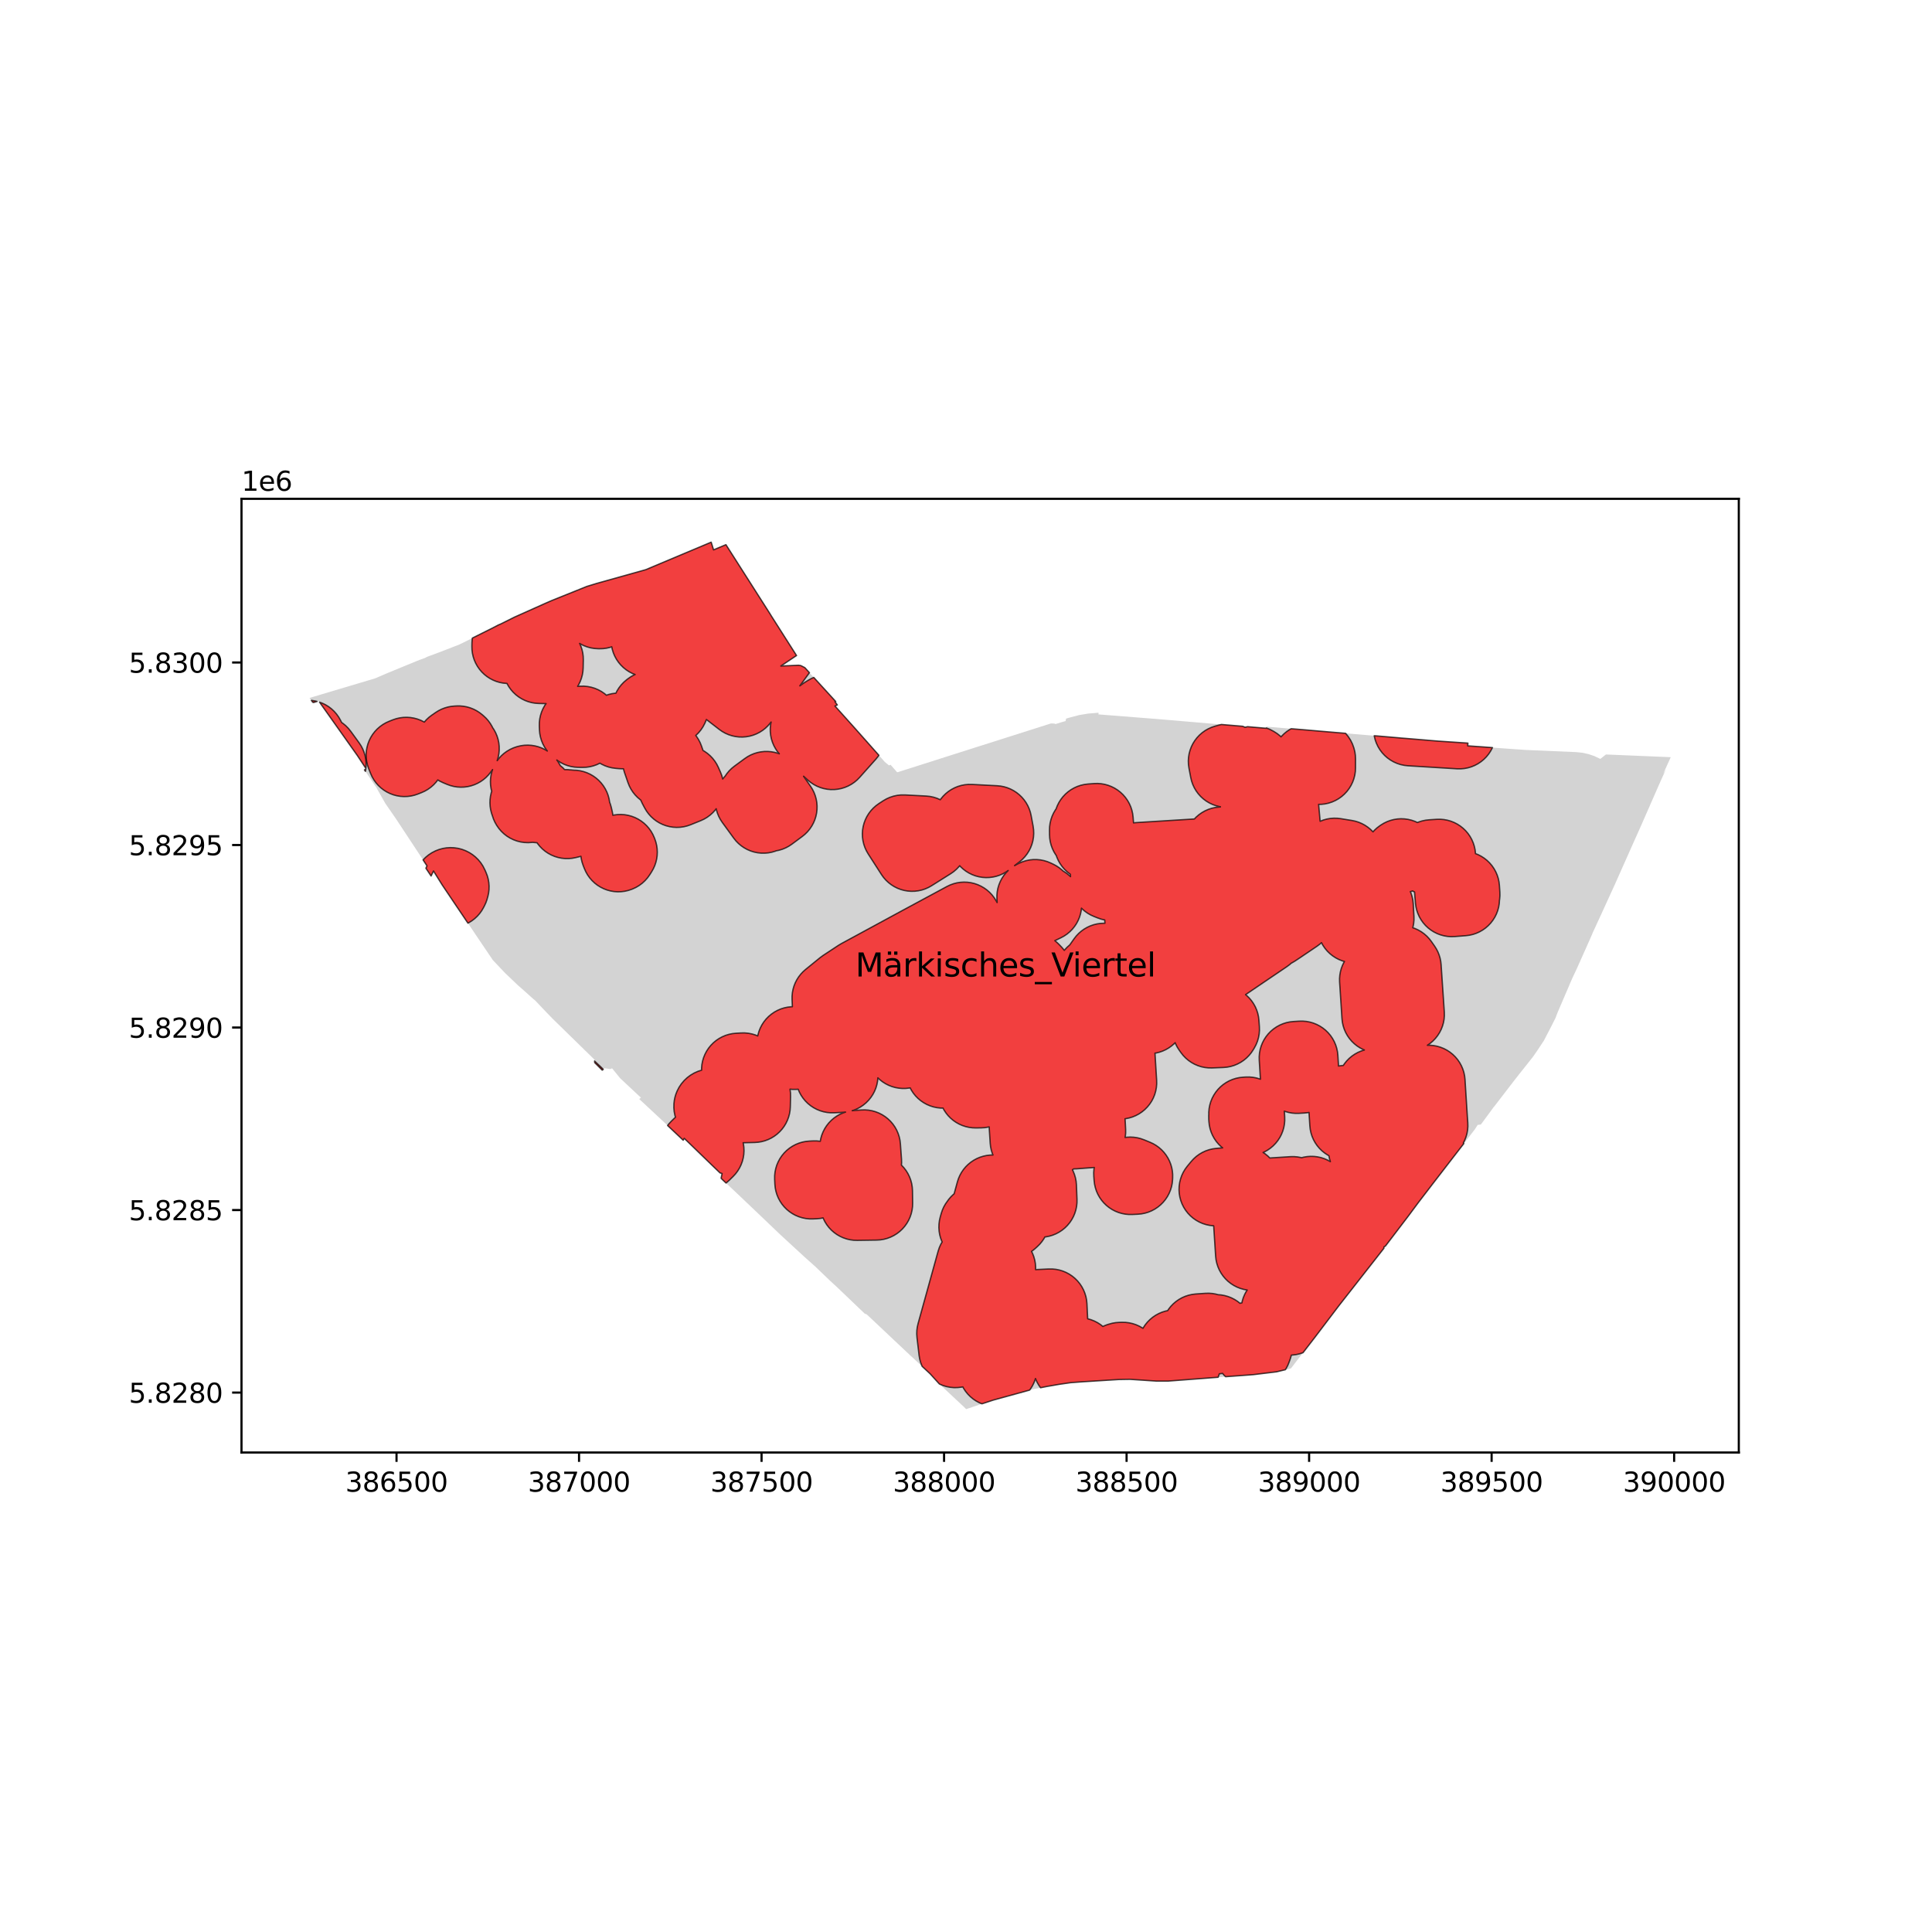<?xml version="1.0" encoding="utf-8" standalone="no"?>
<!DOCTYPE svg PUBLIC "-//W3C//DTD SVG 1.1//EN"
  "http://www.w3.org/Graphics/SVG/1.1/DTD/svg11.dtd">
<svg xmlns:xlink="http://www.w3.org/1999/xlink" width="720pt" height="720pt" viewBox="0 0 720 720" xmlns="http://www.w3.org/2000/svg" version="1.1">
 <defs>
  <style type="text/css">*{stroke-linejoin: round; stroke-linecap: butt}</style>
 </defs>
 <g id="figure_1">
  <g id="patch_1">
   <path d="M 0 720 
L 720 720 
L 720 0 
L 0 0 
z
" style="fill: #ffffff"/>
  </g>
  <g id="axes_1">
   <g id="patch_2">
    <path d="M 90 541.303 
L 648 541.303 
L 648 185.897 
L 90 185.897 
z
" style="fill: #ffffff"/>
   </g>
   <g id="PatchCollection_1">
    <path d="M 552.528 418.194 
L 555.838 413.694 
L 556.639 412.583 
L 556.975 412.209 
L 564.049 403.003 
L 566.282 400.156 
L 569.656 395.909 
L 571.334 393.781 
L 573.123 391.193 
L 575.356 387.809 
L 578.097 382.53 
L 579.495 379.76 
L 579.714 379.326 
L 580.099 378.296 
L 580.404 377.481 
L 580.597 377.029 
L 581.276 375.448 
L 585.92 364.617 
L 587.621 361.014 
L 588.328 359.432 
L 592.764 349.491 
L 593.639 347.433 
L 597.045 340.04 
L 601.832 329.559 
L 606.379 319.341 
L 608.831 313.83 
L 611.19 308.576 
L 618.893 291.019 
L 620.845 286.723 
L 619.792 288.444 
L 621.399 284.907 
L 622.636 282.18 
L 622.165 282.16 
L 618.694 282.015 
L 613.373 281.793 
L 598.496 281.172 
L 596.39 282.82 
L 594.241 281.796 
L 591.984 281.031 
L 589.656 280.52 
L 589.342 280.489 
L 587.286 280.285 
L 568.503 279.479 
L 567.743 279.425 
L 567.356 279.398 
L 561.582 278.992 
L 557.531 278.705 
L 553.314 278.406 
L 553.171 278.394 
L 548.549 278.068 
L 546.97 277.957 
L 547.049 276.937 
L 546.775 276.918 
L 544.74 276.78 
L 539.397 276.417 
L 535.491 276.151 
L 533.095 275.953 
L 530.521 275.736 
L 527.946 275.518 
L 526.287 275.379 
L 523.981 275.187 
L 522.165 275.044 
L 521.131 274.946 
L 517.369 274.624 
L 514.312 274.363 
L 514.057 274.342 
L 513.528 274.296 
L 512.77 274.236 
L 511.697 274.15 
L 511.107 274.101 
L 496.886 272.901 
L 485.302 271.914 
L 471.939 270.8 
L 471.888 271.406 
L 453.334 269.838 
L 440.583 268.751 
L 435.5 268.321 
L 430.877 267.931 
L 424.097 267.397 
L 409.348 266.234 
L 409.4 265.614 
L 405.575 265.926 
L 402.215 266.477 
L 398.229 267.523 
L 397.711 267.679 
L 397.432 267.767 
L 397.29 267.811 
L 397.115 268.719 
L 396.452 268.901 
L 395.196 269.268 
L 393.949 269.655 
L 393.377 269.837 
L 392.958 269.659 
L 391.664 269.6 
L 376.915 274.291 
L 374.451 275.075 
L 372.385 275.732 
L 355.675 281.043 
L 354.502 281.417 
L 350.229 282.778 
L 348.349 283.378 
L 343.813 284.823 
L 339.621 286.158 
L 337.849 286.722 
L 334.991 287.633 
L 334.56 287.77 
L 334.315 287.771 
L 331.89 285.016 
L 331.851 284.972 
L 331.712 285.095 
L 331.531 285.152 
L 331.272 285.234 
L 329.749 283.961 
L 329.693 283.897 
L 329.116 283.247 
L 324.584 278.139 
L 324.186 277.69 
L 323.396 276.799 
L 322.497 275.786 
L 321.829 275.033 
L 319.301 272.184 
L 318.585 271.377 
L 318.535 271.321 
L 312.042 264.084 
L 311.517 263.499 
L 311.163 263.103 
L 312.046 262.715 
L 311.565 262.052 
L 311.175 261.515 
L 311.466 261.443 
L 310.997 260.927 
L 309.141 258.894 
L 307.3 256.876 
L 305.458 254.859 
L 303.616 252.838 
L 301.778 250.825 
L 300.769 249.719 
L 299.939 248.809 
L 298.905 248.281 
L 298.42 248.039 
L 297.568 247.918 
L 294.517 248.053 
L 292.885 248.125 
L 292.21 248.155 
L 291.958 248.166 
L 291.004 248.208 
L 295.742 245.04 
L 296.848 244.301 
L 295.418 242.058 
L 293.956 239.763 
L 292.453 237.402 
L 290.99 235.103 
L 287.671 229.892 
L 287.44 229.529 
L 287.391 229.452 
L 286.865 228.585 
L 286.819 228.514 
L 286.591 228.155 
L 286.556 228.1 
L 284.449 224.795 
L 283.902 223.938 
L 282.987 222.503 
L 281.526 220.211 
L 280.915 219.254 
L 280.065 217.921 
L 279.401 216.877 
L 279.159 216.497 
L 278.688 215.754 
L 278.603 215.629 
L 277.391 213.728 
L 277.141 213.336 
L 276.549 212.409 
L 275.679 211.043 
L 275.387 210.586 
L 274.216 208.749 
L 273.192 207.144 
L 271.889 205.101 
L 271.227 204.063 
L 271.096 203.858 
L 270.535 202.98 
L 265.927 204.917 
L 265.358 203.088 
L 265.036 202.052 
L 263.716 202.606 
L 260.449 203.98 
L 258.13 204.955 
L 257.942 205.034 
L 257.754 205.114 
L 256.435 205.668 
L 255.435 206.089 
L 254.275 206.575 
L 253.117 207.063 
L 252.929 207.143 
L 252.741 207.221 
L 250.61 208.117 
L 248.479 209.013 
L 248.291 209.092 
L 248.103 209.171 
L 245.784 210.146 
L 245.044 210.457 
L 243.466 211.121 
L 243.278 211.2 
L 243.09 211.278 
L 240.646 212.306 
L 238.354 212.948 
L 236.456 213.479 
L 236.066 213.588 
L 235.146 213.846 
L 234.757 213.955 
L 232.921 214.469 
L 230.695 215.092 
L 228.468 215.716 
L 226.242 216.338 
L 224.015 216.961 
L 222.284 217.447 
L 218.717 218.536 
L 217.056 219.204 
L 214.632 220.179 
L 212.214 221.151 
L 209.797 222.122 
L 207.375 223.096 
L 205.586 223.816 
L 203.911 224.546 
L 202.968 224.957 
L 202.658 225.097 
L 199.48 226.519 
L 196.773 227.731 
L 194.274 228.847 
L 191.771 229.965 
L 186.488 232.594 
L 185.739 232.904 
L 183.154 234.247 
L 179.952 235.839 
L 178.157 236.74 
L 176.183 237.726 
L 172.644 239.481 
L 171.437 240.066 
L 170.963 240.295 
L 170.835 240.344 
L 169.163 240.978 
L 165.346 242.464 
L 163.241 243.269 
L 159.15 244.784 
L 158.335 245.22 
L 156.573 245.847 
L 155.507 246.264 
L 150.659 248.255 
L 148.789 249.021 
L 146.407 250.004 
L 144.145 250.936 
L 139.742 252.825 
L 137.134 253.603 
L 134.528 254.38 
L 131.283 255.349 
L 130.686 255.525 
L 128.523 256.169 
L 123.271 257.735 
L 120.262 258.636 
L 117.266 259.533 
L 116.653 259.713 
L 116.63 259.72 
L 116.413 259.79 
L 115.364 260.129 
L 116.048 261.042 
L 116.661 261.861 
L 118.754 261.233 
L 118.849 261.359 
L 118.929 261.467 
L 118.958 261.507 
L 130.42 277.672 
L 131.424 279.09 
L 133.194 281.59 
L 136.476 286.556 
L 136.024 286.803 
L 135.815 286.915 
L 135.909 287.052 
L 136.013 287.204 
L 137.765 289.801 
L 140.25 293.485 
L 141.12 295.026 
L 141.206 295.184 
L 141.626 295.928 
L 142.907 298.19 
L 143.595 299.406 
L 144.354 300.5 
L 145.901 302.736 
L 147.473 305.005 
L 148.969 307.275 
L 150.467 309.546 
L 153.054 313.469 
L 153.677 314.413 
L 154.234 315.257 
L 154.751 316.041 
L 155.633 317.377 
L 159.134 322.685 
L 158.75 323.494 
L 158.773 323.531 
L 158.722 323.565 
L 158.899 323.831 
L 159.713 325.054 
L 160.653 326.466 
L 161.549 324.592 
L 163.266 327.342 
L 164.837 329.856 
L 166.052 331.66 
L 169.685 337.059 
L 171.536 339.797 
L 177.945 349.328 
L 179.474 351.591 
L 180.994 353.846 
L 181.566 354.694 
L 182.628 356.271 
L 182.677 356.316 
L 183.639 357.771 
L 184.132 358.292 
L 186.123 360.394 
L 188.256 362.648 
L 190.001 364.31 
L 190.811 365.082 
L 191.086 365.344 
L 191.4 365.642 
L 193.17 367.329 
L 194.572 368.545 
L 196.074 369.882 
L 198.007 371.621 
L 198.669 372.217 
L 198.936 372.429 
L 199.544 372.954 
L 199.961 373.393 
L 202.444 376.005 
L 203.821 377.453 
L 206.138 379.837 
L 207.414 381.079 
L 209.031 382.66 
L 212.342 385.896 
L 213.888 387.408 
L 215.303 388.791 
L 215.492 388.975 
L 217.997 391.425 
L 218.847 392.255 
L 219.792 393.179 
L 221.432 394.783 
L 221.531 394.87 
L 221.633 396.029 
L 222.995 397.387 
L 223.92 398.309 
L 224.423 398.81 
L 224.483 398.745 
L 224.508 398.767 
L 224.535 398.793 
L 225.229 398.079 
L 225.344 398.097 
L 227.362 398.408 
L 228.122 398.143 
L 228.469 398.57 
L 230.165 400.661 
L 231.13 401.849 
L 231.863 402.519 
L 234.092 404.619 
L 235.661 406.083 
L 237.254 407.57 
L 238.863 409.071 
L 238.544 409.329 
L 238.226 409.585 
L 247.038 417.791 
L 254.603 424.925 
L 254.996 424.23 
L 258.705 427.815 
L 258.761 427.869 
L 265.776 434.658 
L 268.151 436.939 
L 268.315 437.096 
L 269.093 437.347 
L 268.733 439.095 
L 269.101 439.492 
L 270.516 440.829 
L 272.281 442.496 
L 275.579 445.611 
L 283.861 453.492 
L 290.174 459.525 
L 290.836 460.158 
L 299.711 468.331 
L 303.847 472.028 
L 309.325 477.284 
L 312.274 480.003 
L 322.235 489.53 
L 323.011 489.843 
L 324.322 491.069 
L 326.314 492.947 
L 328.191 494.717 
L 330.177 496.59 
L 332.268 498.562 
L 334.91 501.053 
L 336.862 502.894 
L 337.566 503.558 
L 337.906 503.879 
L 338.363 504.29 
L 339.142 505.061 
L 340.621 506.393 
L 343.694 509.245 
L 345.772 511.173 
L 346.43 511.784 
L 346.639 511.987 
L 350.007 515.694 
L 357.955 523.131 
L 359.331 524.404 
L 359.84 524.932 
L 360.068 525.148 
L 360.219 525.097 
L 360.318 525.063 
L 360.678 524.941 
L 363.366 524.028 
L 363.507 523.98 
L 365.288 523.375 
L 370.135 521.787 
L 384.577 517.814 
L 390.168 516.697 
L 394.631 515.922 
L 399.008 515.281 
L 401.772 515.073 
L 402.699 515.003 
L 416.875 514.114 
L 418.942 514.077 
L 421.092 514.039 
L 424.527 514.269 
L 425.742 514.351 
L 426.773 514.42 
L 430.906 514.697 
L 435.317 514.699 
L 439.841 514.352 
L 440.085 514.334 
L 456.755 513.057 
L 462.44 512.638 
L 467.046 512.298 
L 472.383 511.648 
L 473.731 511.483 
L 475.752 511.237 
L 477.964 510.705 
L 481.118 509.947 
L 481.212 509.824 
L 481.407 509.567 
L 482.333 508.353 
L 482.558 508.058 
L 483.172 507.253 
L 483.801 506.434 
L 485.67 504.014 
L 486.273 503.233 
L 490.042 498.352 
L 499.006 486.549 
L 503.412 480.93 
L 509.616 473.014 
L 515.749 465.189 
L 515.739 464.724 
L 516.332 464.344 
L 520.022 459.507 
L 522.735 455.949 
L 524.32 453.871 
L 524.672 453.411 
L 527.125 450.11 
L 528.57 448.168 
L 529.024 447.576 
L 533.872 441.258 
L 541.779 431.015 
L 542.788 429.712 
L 548.669 422.119 
L 549.489 421.059 
L 549.56 420.968 
L 550.122 420.099 
L 550.607 419.353 
L 550.676 419.208 
L 550.912 419.195 
L 551.896 419.051 
L 552.528 418.194 
" clip-path="url(#pd046cb48e3)" style="fill: #d3d3d3"/>
   </g>
   <g id="PatchCollection_2">
    <path d="M 512.77 274.236 
L 513.528 274.296 
L 514.057 274.342 
L 514.312 274.363 
L 517.369 274.624 
L 521.131 274.946 
L 522.165 275.044 
L 523.981 275.187 
L 526.287 275.379 
L 527.946 275.518 
L 530.521 275.736 
L 533.095 275.953 
L 535.491 276.151 
L 539.397 276.417 
L 544.74 276.78 
L 546.775 276.918 
L 547.049 276.937 
L 546.97 277.957 
L 548.549 278.068 
L 553.171 278.394 
L 553.314 278.406 
L 556.19 278.61 
L 556.176 278.647 
L 555.544 279.851 
L 554.796 280.986 
L 553.938 282.04 
L 552.979 283.003 
L 551.929 283.866 
L 550.798 284.62 
L 549.597 285.257 
L 548.339 285.771 
L 547.035 286.158 
L 545.7 286.412 
L 544.346 286.531 
L 542.987 286.515 
L 524.682 285.381 
L 523.311 285.226 
L 521.963 284.933 
L 520.651 284.505 
L 519.389 283.946 
L 518.191 283.262 
L 517.068 282.46 
L 516.031 281.548 
L 515.093 280.537 
L 514.262 279.435 
L 513.547 278.255 
L 512.955 277.008 
L 512.492 275.708 
L 512.164 274.368 
L 512.138 274.185 
L 512.77 274.236 
" clip-path="url(#pd046cb48e3)" style="fill: #ff0000; fill-opacity: 0.7; stroke: #000000; stroke-opacity: 0.7; stroke-width: 0.5"/>
    <path d="M 485.302 271.914 
L 496.886 272.901 
L 501.458 273.287 
L 501.567 273.4 
L 502.344 274.365 
L 502.478 274.548 
L 503.322 275.851 
L 504.011 277.242 
L 504.538 278.702 
L 504.599 278.906 
L 504.913 280.184 
L 505.102 281.486 
L 505.165 282.801 
L 505.161 286.193 
L 505.092 287.554 
L 504.886 288.902 
L 504.547 290.222 
L 504.077 291.502 
L 503.481 292.728 
L 502.766 293.889 
L 501.938 294.972 
L 501.006 295.967 
L 499.979 296.863 
L 498.867 297.652 
L 497.682 298.326 
L 496.436 298.878 
L 495.141 299.303 
L 493.809 299.596 
L 492.455 299.754 
L 491.416 299.77 
L 491.98 306.063 
L 492.028 306.039 
L 493.238 305.579 
L 494.486 305.237 
L 495.762 305.015 
L 497.052 304.915 
L 498.347 304.938 
L 499.633 305.084 
L 503.827 305.764 
L 505.092 306.031 
L 506.326 306.417 
L 507.518 306.919 
L 508.656 307.531 
L 509.732 308.249 
L 510.734 309.066 
L 511.655 309.974 
L 511.677 310.001 
L 512.177 309.439 
L 513.159 308.533 
L 514.224 307.728 
L 514.579 307.486 
L 515.715 306.791 
L 516.913 306.21 
L 518.162 305.75 
L 519.451 305.413 
L 520.766 305.205 
L 522.095 305.125 
L 523.426 305.177 
L 524.745 305.357 
L 526.04 305.667 
L 527.299 306.101 
L 528.238 306.532 
L 528.617 306.367 
L 529.888 305.958 
L 531.193 305.675 
L 532.52 305.521 
L 535.399 305.331 
L 536.733 305.308 
L 538.063 305.416 
L 539.377 305.654 
L 540.66 306.02 
L 541.902 306.509 
L 543.089 307.118 
L 544.211 307.84 
L 545.257 308.669 
L 546.217 309.596 
L 547.082 310.612 
L 547.842 311.709 
L 548.492 312.875 
L 549.024 314.099 
L 549.434 315.369 
L 549.717 316.673 
L 549.871 317.998 
L 549.879 318.118 
L 550.823 318.49 
L 552.011 319.099 
L 553.133 319.821 
L 554.179 320.65 
L 555.139 321.577 
L 556.003 322.594 
L 556.764 323.691 
L 557.413 324.857 
L 557.946 326.081 
L 558.355 327.351 
L 558.638 328.655 
L 558.792 329.981 
L 558.957 332.456 
L 558.981 333.791 
L 558.873 335.122 
L 558.818 335.425 
L 558.727 336.745 
L 558.505 338.062 
L 558.154 339.35 
L 557.68 340.598 
L 557.085 341.794 
L 556.375 342.925 
L 555.558 343.981 
L 554.642 344.952 
L 553.635 345.829 
L 552.546 346.602 
L 551.388 347.266 
L 550.169 347.812 
L 548.903 348.236 
L 547.602 348.535 
L 546.277 348.704 
L 542.114 349.029 
L 540.78 349.067 
L 539.449 348.975 
L 538.134 348.753 
L 536.846 348.402 
L 535.599 347.928 
L 534.405 347.334 
L 533.274 346.625 
L 532.219 345.809 
L 531.248 344.894 
L 530.372 343.888 
L 529.598 342.801 
L 528.935 341.643 
L 528.388 340.426 
L 527.963 339.161 
L 527.664 337.861 
L 527.494 336.538 
L 527.396 335.304 
L 527.31 334.565 
L 527.168 332.435 
L 526.718 332.205 
L 526.436 332.023 
L 526.076 332.155 
L 525.596 332.28 
L 525.845 332.86 
L 526.253 334.153 
L 526.531 335.481 
L 526.675 336.829 
L 526.939 341.508 
L 526.947 342.877 
L 526.818 344.239 
L 526.553 345.581 
L 526.503 345.745 
L 527.303 346.017 
L 528.509 346.565 
L 529.657 347.228 
L 530.734 348 
L 531.732 348.872 
L 532.639 349.838 
L 533.449 350.887 
L 534.648 352.608 
L 535.302 353.645 
L 535.861 354.736 
L 536.319 355.873 
L 536.673 357.047 
L 536.92 358.247 
L 537.058 359.466 
L 537.248 362.282 
L 538.253 377.137 
L 538.278 378.475 
L 538.171 379.809 
L 537.933 381.126 
L 537.568 382.413 
L 537.077 383.658 
L 536.467 384.848 
L 535.743 385.973 
L 534.911 387.022 
L 533.981 387.983 
L 532.961 388.849 
L 531.956 389.544 
L 532.863 389.531 
L 534.194 389.643 
L 535.507 389.885 
L 536.79 390.254 
L 538.031 390.748 
L 539.218 391.361 
L 540.339 392.087 
L 541.383 392.92 
L 542.34 393.851 
L 543.202 394.871 
L 543.959 395.971 
L 544.605 397.14 
L 545.133 398.366 
L 545.539 399.639 
L 545.817 400.945 
L 545.967 402.272 
L 546.835 416.073 
L 547.004 418.422 
L 547.034 419.764 
L 546.931 421.102 
L 546.698 422.424 
L 546.335 423.716 
L 545.846 424.966 
L 545.333 425.974 
L 545.529 426.172 
L 542.788 429.712 
L 541.779 431.015 
L 533.872 441.258 
L 529.024 447.576 
L 528.57 448.168 
L 527.125 450.11 
L 524.672 453.411 
L 524.32 453.871 
L 522.735 455.949 
L 520.022 459.507 
L 516.332 464.344 
L 515.739 464.724 
L 515.749 465.189 
L 509.616 473.014 
L 503.412 480.93 
L 499.006 486.549 
L 490.042 498.352 
L 486.273 503.233 
L 485.67 504.014 
L 485.601 504.103 
L 485.53 504.134 
L 484.278 504.539 
L 482.993 504.822 
L 481.687 504.98 
L 481.27 505.01 
L 480.867 506.352 
L 480.386 507.697 
L 479.88 508.919 
L 479.258 510.086 
L 479.015 510.452 
L 477.964 510.705 
L 475.752 511.237 
L 473.731 511.483 
L 472.383 511.648 
L 467.046 512.298 
L 462.44 512.638 
L 456.755 513.057 
L 456.742 513.058 
L 456.161 512.494 
L 455.585 511.815 
L 455.278 511.882 
L 454.396 511.987 
L 454.268 512.451 
L 453.952 513.271 
L 440.085 514.334 
L 439.841 514.352 
L 435.317 514.699 
L 430.906 514.697 
L 426.773 514.42 
L 425.742 514.351 
L 424.527 514.269 
L 421.092 514.039 
L 418.942 514.077 
L 416.875 514.114 
L 402.699 515.003 
L 401.772 515.073 
L 399.008 515.281 
L 394.631 515.922 
L 390.168 516.697 
L 387.786 517.173 
L 387.075 516.151 
L 386.424 514.985 
L 385.89 513.761 
L 385.885 513.744 
L 385.818 513.998 
L 385.34 515.27 
L 384.739 516.488 
L 384.018 517.641 
L 383.696 518.057 
L 370.135 521.787 
L 365.939 523.162 
L 364.935 522.74 
L 363.764 522.108 
L 362.66 521.364 
L 361.635 520.516 
L 360.697 519.572 
L 359.856 518.54 
L 359.12 517.432 
L 358.819 516.867 
L 358.225 516.964 
L 356.86 517.117 
L 355.487 517.132 
L 354.119 517.009 
L 352.771 516.748 
L 351.455 516.352 
L 350.187 515.826 
L 350.096 515.777 
L 350.007 515.694 
L 346.639 511.987 
L 346.43 511.784 
L 345.772 511.173 
L 343.694 509.245 
L 343.677 509.229 
L 343.605 509.088 
L 343.109 507.807 
L 342.745 506.483 
L 342.516 505.128 
L 341.734 498.483 
L 341.644 497.169 
L 341.681 495.852 
L 341.845 494.546 
L 342.135 493.261 
L 349.625 466.233 
L 350.047 464.961 
L 350.591 463.736 
L 351.099 462.842 
L 351.032 462.708 
L 350.558 461.465 
L 350.207 460.183 
L 349.984 458.872 
L 349.889 457.545 
L 349.925 456.216 
L 350.09 454.896 
L 350.383 453.599 
L 350.751 452.277 
L 351.172 451.007 
L 351.716 449.786 
L 352.377 448.624 
L 353.149 447.532 
L 353.162 447.517 
L 353.551 446.966 
L 354.423 445.957 
L 355.391 445.038 
L 355.578 444.893 
L 356.791 440.448 
L 357.192 439.215 
L 357.708 438.025 
L 358.336 436.89 
L 359.069 435.819 
L 359.9 434.824 
L 360.823 433.912 
L 361.828 433.092 
L 362.906 432.372 
L 364.048 431.757 
L 365.244 431.254 
L 366.482 430.868 
L 367.751 430.601 
L 369.04 430.456 
L 370.048 430.439 
L 369.848 429.972 
L 369.444 428.705 
L 369.166 427.405 
L 369.017 426.084 
L 368.624 419.953 
L 368.392 420.016 
L 367.026 420.241 
L 365.645 420.326 
L 363.664 420.347 
L 362.375 420.3 
L 361.096 420.131 
L 359.839 419.841 
L 358.615 419.434 
L 357.435 418.912 
L 356.31 418.281 
L 355.249 417.546 
L 354.263 416.714 
L 353.36 415.793 
L 352.549 414.79 
L 351.836 413.714 
L 351.434 412.961 
L 350.462 412.944 
L 349.151 412.793 
L 347.861 412.516 
L 346.604 412.115 
L 345.391 411.594 
L 344.235 410.958 
L 343.145 410.213 
L 342.133 409.366 
L 341.208 408.425 
L 340.379 407.399 
L 339.652 406.297 
L 339.197 405.435 
L 338.873 405.486 
L 337.565 405.628 
L 336.249 405.643 
L 334.938 405.531 
L 333.644 405.293 
L 332.378 404.931 
L 331.154 404.448 
L 329.982 403.85 
L 328.874 403.141 
L 327.839 402.328 
L 327.163 401.682 
L 327.05 402.882 
L 326.795 404.193 
L 326.412 405.472 
L 325.906 406.708 
L 325.281 407.888 
L 324.543 409.001 
L 323.7 410.036 
L 322.759 410.984 
L 321.73 411.835 
L 320.623 412.581 
L 319.447 413.215 
L 318.216 413.73 
L 317.606 413.918 
L 318.18 413.849 
L 321.043 413.65 
L 322.377 413.623 
L 323.708 413.727 
L 325.022 413.96 
L 326.306 414.321 
L 327.55 414.807 
L 328.739 415.412 
L 329.864 416.13 
L 330.913 416.955 
L 331.876 417.879 
L 332.743 418.893 
L 333.508 419.987 
L 334.161 421.151 
L 334.697 422.373 
L 335.111 423.642 
L 335.399 424.945 
L 335.557 426.27 
L 335.59 426.732 
L 335.645 427.511 
L 335.972 432.007 
L 336.004 433.344 
L 335.94 434.194 
L 336.823 435.136 
L 337.641 436.2 
L 338.349 437.339 
L 338.941 438.543 
L 339.413 439.799 
L 339.758 441.096 
L 339.973 442.42 
L 340.058 443.759 
L 340.12 448.363 
L 340.072 449.696 
L 339.895 451.018 
L 339.588 452.316 
L 339.156 453.578 
L 338.603 454.791 
L 337.933 455.945 
L 337.154 457.027 
L 336.272 458.028 
L 335.297 458.938 
L 334.237 459.747 
L 333.103 460.449 
L 331.905 461.037 
L 330.656 461.505 
L 329.367 461.848 
L 328.051 462.063 
L 326.72 462.148 
L 319.488 462.256 
L 318.154 462.211 
L 316.83 462.034 
L 315.531 461.729 
L 314.267 461.298 
L 313.051 460.745 
L 311.896 460.076 
L 310.812 459.296 
L 309.809 458.414 
L 308.898 457.438 
L 308.087 456.378 
L 307.384 455.243 
L 306.795 454.044 
L 306.733 453.878 
L 305.81 454.059 
L 304.48 454.185 
L 302.981 454.253 
L 301.646 454.249 
L 300.318 454.113 
L 299.01 453.848 
L 297.733 453.456 
L 296.502 452.941 
L 295.327 452.308 
L 294.219 451.562 
L 293.19 450.712 
L 292.25 449.765 
L 291.406 448.73 
L 290.668 447.617 
L 290.043 446.438 
L 289.537 445.203 
L 289.153 443.924 
L 288.897 442.614 
L 288.771 441.285 
L 288.688 439.46 
L 288.692 438.125 
L 288.828 436.797 
L 289.093 435.489 
L 289.484 434.213 
L 290 432.981 
L 290.633 431.806 
L 291.378 430.698 
L 292.229 429.669 
L 293.176 428.729 
L 294.211 427.885 
L 295.323 427.147 
L 296.503 426.522 
L 297.738 426.015 
L 299.016 425.632 
L 300.327 425.376 
L 301.656 425.25 
L 303.087 425.184 
L 304.422 425.189 
L 305.696 425.319 
L 305.867 424.365 
L 306.23 423.082 
L 306.717 421.841 
L 307.323 420.653 
L 308.042 419.53 
L 308.868 418.483 
L 309.792 417.521 
L 310.806 416.655 
L 311.9 415.893 
L 313.064 415.241 
L 314.285 414.706 
L 315.095 414.443 
L 314.302 414.524 
L 310.884 414.704 
L 309.549 414.709 
L 308.221 414.583 
L 306.912 414.327 
L 305.634 413.945 
L 304.399 413.439 
L 303.22 412.815 
L 302.108 412.078 
L 301.073 411.236 
L 300.126 410.296 
L 299.275 409.268 
L 298.529 408.162 
L 297.895 406.988 
L 297.454 405.937 
L 296.731 405.98 
L 295.396 405.993 
L 294.417 405.907 
L 294.425 405.945 
L 294.59 407.265 
L 294.624 408.596 
L 294.534 412.483 
L 294.443 413.774 
L 294.229 415.051 
L 293.895 416.301 
L 293.444 417.514 
L 292.879 418.679 
L 292.206 419.785 
L 291.431 420.822 
L 290.561 421.781 
L 289.604 422.652 
L 288.569 423.429 
L 287.464 424.103 
L 286.3 424.67 
L 285.088 425.123 
L 283.837 425.46 
L 282.561 425.675 
L 281.27 425.769 
L 279.43 425.814 
L 276.953 425.874 
L 277.036 426.222 
L 277.219 427.546 
L 277.271 428.882 
L 277.192 430.216 
L 276.982 431.537 
L 276.644 432.83 
L 276.18 434.084 
L 275.596 435.286 
L 274.896 436.425 
L 274.088 437.49 
L 273.179 438.471 
L 271.743 439.874 
L 270.746 440.759 
L 270.573 440.884 
L 270.516 440.829 
L 269.101 439.492 
L 268.733 439.095 
L 269.093 437.347 
L 268.315 437.096 
L 268.151 436.939 
L 265.776 434.658 
L 258.761 427.869 
L 258.705 427.815 
L 254.996 424.23 
L 254.603 424.925 
L 248.799 419.451 
L 249.285 418.811 
L 250.195 417.831 
L 251.631 416.429 
L 251.729 416.342 
L 251.574 415.849 
L 251.543 415.73 
L 251.256 414.292 
L 251.126 412.832 
L 251.153 411.366 
L 251.163 411.236 
L 251.298 410.071 
L 251.533 408.922 
L 251.866 407.798 
L 252.295 406.707 
L 252.348 406.588 
L 253.052 405.215 
L 253.908 403.931 
L 254.904 402.752 
L 254.994 402.657 
L 256.109 401.605 
L 257.336 400.684 
L 258.659 399.908 
L 258.774 399.848 
L 260.16 399.232 
L 261.461 398.82 
L 261.456 398.06 
L 261.578 396.731 
L 261.831 395.419 
L 262.21 394.139 
L 262.714 392.902 
L 263.336 391.721 
L 264.071 390.606 
L 264.912 389.568 
L 265.85 388.618 
L 266.877 387.765 
L 267.983 387.016 
L 269.157 386.38 
L 270.388 385.861 
L 271.663 385.466 
L 272.971 385.198 
L 274.3 385.059 
L 276.239 384.952 
L 277.574 384.944 
L 278.903 385.068 
L 280.215 385.32 
L 281.494 385.7 
L 282.39 386.066 
L 282.478 385.598 
L 282.852 384.316 
L 283.351 383.077 
L 283.968 381.892 
L 284.698 380.774 
L 285.534 379.733 
L 286.469 378.779 
L 287.493 377.921 
L 288.595 377.168 
L 289.767 376.526 
L 290.995 376.002 
L 292.269 375.602 
L 293.576 375.328 
L 294.904 375.184 
L 295.297 375.16 
L 295.251 374.132 
L 295.176 372.489 
L 295.177 371.219 
L 295.296 369.955 
L 295.533 368.707 
L 295.886 367.487 
L 296.35 366.305 
L 296.923 365.172 
L 297.599 364.097 
L 298.372 363.089 
L 299.235 362.159 
L 300.182 361.312 
L 305.611 356.897 
L 306.709 356.093 
L 312.478 352.291 
L 313.478 351.691 
L 336.165 339.387 
L 336.18 339.38 
L 336.195 339.371 
L 352.903 330.364 
L 354.094 329.795 
L 355.334 329.344 
L 356.612 329.015 
L 357.916 328.812 
L 359.234 328.735 
L 360.552 328.787 
L 361.86 328.967 
L 363.144 329.272 
L 364.392 329.7 
L 365.593 330.248 
L 366.735 330.909 
L 367.808 331.677 
L 368.801 332.546 
L 369.706 333.507 
L 370.513 334.551 
L 371.215 335.669 
L 371.595 336.345 
L 371.521 335.007 
L 371.511 333.683 
L 371.631 332.365 
L 371.878 331.065 
L 372.25 329.794 
L 372.744 328.566 
L 373.354 327.392 
L 374.076 326.283 
L 374.903 325.249 
L 375.711 324.418 
L 374.893 324.987 
L 373.748 325.629 
L 372.547 326.157 
L 371.3 326.568 
L 370.02 326.856 
L 368.718 327.02 
L 367.406 327.057 
L 366.097 326.968 
L 364.802 326.753 
L 363.535 326.414 
L 362.305 325.955 
L 361.126 325.38 
L 360.007 324.693 
L 358.96 323.902 
L 357.994 323.014 
L 357.649 322.629 
L 357.436 322.906 
L 356.492 323.904 
L 355.453 324.802 
L 354.329 325.59 
L 347.179 330.084 
L 346.023 330.734 
L 344.81 331.269 
L 343.55 331.682 
L 342.256 331.972 
L 340.939 332.133 
L 339.614 332.166 
L 338.291 332.07 
L 336.984 331.845 
L 335.706 331.494 
L 334.467 331.021 
L 333.281 330.429 
L 332.157 329.724 
L 331.108 328.913 
L 330.143 328.004 
L 329.27 327.005 
L 328.499 325.927 
L 323.538 318.215 
L 322.875 317.063 
L 322.327 315.853 
L 321.899 314.595 
L 321.597 313.301 
L 321.422 311.984 
L 321.376 310.656 
L 321.461 309.33 
L 321.674 308.018 
L 322.014 306.734 
L 322.478 305.489 
L 323.061 304.295 
L 323.758 303.163 
L 324.562 302.105 
L 325.465 301.131 
L 326.459 300.249 
L 327.534 299.468 
L 329.098 298.446 
L 330.335 297.728 
L 331.64 297.143 
L 332.999 296.698 
L 334.398 296.399 
L 335.82 296.248 
L 337.25 296.247 
L 345.145 296.658 
L 346.517 296.8 
L 347.867 297.08 
L 349.182 297.494 
L 350.425 298.03 
L 350.625 297.735 
L 351.475 296.714 
L 352.421 295.781 
L 353.453 294.944 
L 354.562 294.212 
L 355.737 293.592 
L 356.967 293.089 
L 358.24 292.709 
L 359.544 292.454 
L 360.867 292.329 
L 362.196 292.332 
L 371.6 292.819 
L 372.891 292.947 
L 374.164 293.199 
L 375.407 293.57 
L 376.609 294.058 
L 377.759 294.658 
L 378.847 295.365 
L 379.862 296.173 
L 380.796 297.073 
L 381.64 298.059 
L 382.386 299.12 
L 383.028 300.247 
L 383.559 301.431 
L 383.976 302.66 
L 384.273 303.923 
L 385.015 307.924 
L 385.196 309.27 
L 385.242 310.627 
L 385.152 311.982 
L 384.927 313.321 
L 384.571 314.631 
L 384.085 315.9 
L 383.475 317.113 
L 382.747 318.259 
L 381.909 319.328 
L 380.969 320.307 
L 379.935 321.188 
L 378.114 322.589 
L 379.083 322.05 
L 379.751 321.721 
L 381.006 321.178 
L 382.308 320.764 
L 383.646 320.483 
L 385.005 320.338 
L 386.372 320.329 
L 387.732 320.458 
L 389.073 320.723 
L 390.381 321.121 
L 391.642 321.648 
L 392.589 322.101 
L 393.728 322.714 
L 394.804 323.433 
L 395.807 324.25 
L 396.091 324.531 
L 396.351 324.719 
L 396.563 324.835 
L 397.665 325.585 
L 398.688 326.44 
L 398.944 326.7 
L 398.894 325.8 
L 398.723 325.692 
L 397.664 324.865 
L 396.691 323.938 
L 395.815 322.92 
L 395.043 321.82 
L 394.384 320.65 
L 393.843 319.42 
L 393.657 318.849 
L 393.451 318.573 
L 392.764 317.441 
L 392.191 316.247 
L 391.736 315.003 
L 391.405 313.72 
L 391.199 312.412 
L 391.123 311.089 
L 391.106 309.375 
L 391.159 308.042 
L 391.343 306.72 
L 391.655 305.423 
L 392.092 304.162 
L 392.651 302.95 
L 393.326 301.799 
L 393.559 301.479 
L 394.02 300.272 
L 394.617 299.077 
L 395.328 297.947 
L 396.146 296.892 
L 397.064 295.922 
L 398.072 295.047 
L 399.162 294.275 
L 400.322 293.614 
L 401.541 293.069 
L 402.807 292.647 
L 404.109 292.35 
L 405.434 292.183 
L 407.671 292.012 
L 409.005 291.975 
L 410.336 292.069 
L 411.652 292.294 
L 412.939 292.646 
L 414.186 293.122 
L 415.38 293.719 
L 416.509 294.429 
L 417.564 295.247 
L 418.533 296.164 
L 419.408 297.172 
L 420.18 298.261 
L 420.842 299.42 
L 421.387 300.638 
L 421.809 301.904 
L 422.106 303.205 
L 422.274 304.529 
L 422.438 306.658 
L 423.205 306.573 
L 445.118 305.204 
L 445.711 304.568 
L 446.735 303.671 
L 447.842 302.88 
L 449.024 302.205 
L 450.266 301.65 
L 451.558 301.223 
L 452.887 300.926 
L 454.238 300.764 
L 454.803 300.725 
L 454.798 300.645 
L 454.5 300.602 
L 453.192 300.277 
L 451.922 299.824 
L 450.703 299.247 
L 449.547 298.553 
L 448.466 297.747 
L 447.469 296.839 
L 446.568 295.836 
L 445.77 294.749 
L 445.084 293.588 
L 444.516 292.365 
L 444.072 291.092 
L 443.756 289.781 
L 443.089 286.254 
L 442.904 284.921 
L 442.853 283.576 
L 442.934 282.233 
L 443.148 280.904 
L 443.492 279.603 
L 443.963 278.342 
L 444.556 277.134 
L 445.266 275.99 
L 446.085 274.922 
L 447.005 273.941 
L 448.019 273.055 
L 449.114 272.273 
L 450.282 271.604 
L 451.51 271.053 
L 452.786 270.626 
L 454.381 270.18 
L 455.198 269.995 
L 463.09 270.662 
L 463.818 270.959 
L 463.979 271.045 
L 464.936 270.818 
L 471.888 271.406 
L 471.899 271.28 
L 473.084 271.739 
L 474.301 272.357 
L 474.808 272.647 
L 475.927 273.363 
L 476.972 274.184 
L 477.398 274.593 
L 477.699 274.267 
L 478.587 273.393 
L 479.55 272.604 
L 480.582 271.906 
L 481.19 271.571 
L 485.302 271.914 
M 467.159 374.025 
L 467.798 375.176 
L 468.323 376.384 
L 468.728 377.637 
L 469.01 378.923 
L 469.167 380.23 
L 469.336 382.609 
L 469.364 383.982 
L 469.253 385.35 
L 469.006 386.7 
L 468.623 388.018 
L 468.11 389.291 
L 467.471 390.505 
L 467.081 391.164 
L 466.333 392.294 
L 465.477 393.343 
L 464.521 394.302 
L 463.475 395.162 
L 462.348 395.913 
L 461.152 396.548 
L 459.898 397.061 
L 458.6 397.448 
L 457.27 397.703 
L 455.921 397.824 
L 451.732 397.992 
L 450.379 397.979 
L 449.035 397.832 
L 447.711 397.552 
L 446.422 397.141 
L 445.181 396.605 
L 443.998 395.949 
L 442.887 395.178 
L 441.858 394.3 
L 440.92 393.325 
L 440.085 392.261 
L 439.436 391.346 
L 438.707 390.199 
L 438.097 388.985 
L 437.942 388.582 
L 437.621 388.919 
L 436.636 389.772 
L 435.574 390.527 
L 434.445 391.177 
L 433.259 391.716 
L 432.027 392.139 
L 430.76 392.442 
L 430.427 392.489 
L 431.052 402.609 
L 431.069 403.959 
L 430.951 405.304 
L 430.7 406.631 
L 430.32 407.926 
L 429.812 409.178 
L 429.184 410.373 
L 428.439 411.5 
L 427.587 412.547 
L 426.635 413.505 
L 425.593 414.363 
L 424.471 415.114 
L 423.28 415.751 
L 422.031 416.266 
L 420.738 416.654 
L 419.413 416.913 
L 419.281 416.925 
L 419.379 418.641 
L 419.383 418.712 
L 419.497 420.906 
L 419.5 422.245 
L 419.372 423.578 
L 419.309 423.898 
L 419.898 423.813 
L 421.214 423.751 
L 422.529 423.817 
L 423.833 424.009 
L 425.111 424.327 
L 426.353 424.767 
L 428.59 425.684 
L 429.758 426.228 
L 430.869 426.881 
L 431.913 427.636 
L 432.881 428.486 
L 433.765 429.424 
L 434.555 430.441 
L 435.246 431.528 
L 435.831 432.676 
L 436.305 433.874 
L 436.663 435.112 
L 436.903 436.378 
L 437.022 437.661 
L 437.018 438.949 
L 436.986 439.597 
L 436.854 440.926 
L 436.592 442.237 
L 436.203 443.515 
L 435.69 444.749 
L 435.059 445.927 
L 434.315 447.037 
L 433.466 448.068 
L 432.52 449.012 
L 431.486 449.858 
L 430.374 450.599 
L 429.194 451.226 
L 427.959 451.736 
L 426.679 452.121 
L 425.368 452.379 
L 424.038 452.507 
L 421.957 452.605 
L 420.646 452.604 
L 419.34 452.476 
L 418.054 452.223 
L 416.797 451.847 
L 415.583 451.352 
L 414.421 450.742 
L 413.324 450.024 
L 412.302 449.203 
L 411.363 448.287 
L 410.516 447.285 
L 409.77 446.207 
L 409.131 445.061 
L 408.606 443.859 
L 408.199 442.613 
L 407.913 441.333 
L 407.753 440.031 
L 407.628 438.369 
L 407.594 437.052 
L 407.687 435.738 
L 407.798 435.079 
L 406.555 435.2 
L 405.717 435.24 
L 401.184 435.586 
L 400.155 435.614 
L 399.664 435.949 
L 399.888 436.372 
L 400.399 437.623 
L 400.782 438.919 
L 401.035 440.246 
L 401.156 441.592 
L 401.367 446.948 
L 401.354 448.277 
L 401.212 449.598 
L 400.942 450.899 
L 400.546 452.168 
L 400.028 453.391 
L 399.393 454.559 
L 398.648 455.658 
L 397.798 456.68 
L 396.853 457.615 
L 395.822 458.452 
L 394.713 459.185 
L 393.539 459.806 
L 392.309 460.31 
L 391.036 460.691 
L 389.732 460.946 
L 389.398 460.978 
L 389.025 461.647 
L 388.306 462.692 
L 387.494 463.666 
L 386.594 464.559 
L 385.735 465.336 
L 384.713 466.174 
L 384.427 466.365 
L 384.78 467.064 
L 385.259 468.296 
L 385.616 469.569 
L 385.847 470.871 
L 385.951 472.188 
L 385.934 473.145 
L 390.824 472.908 
L 392.158 472.909 
L 393.487 473.04 
L 394.795 473.301 
L 396.072 473.69 
L 397.305 474.201 
L 398.482 474.831 
L 399.591 475.573 
L 400.622 476.42 
L 401.566 477.364 
L 402.412 478.396 
L 403.153 479.506 
L 403.782 480.683 
L 404.292 481.916 
L 404.679 483.193 
L 404.939 484.502 
L 405.07 485.831 
L 405.346 491.466 
L 406.575 491.815 
L 407.818 492.303 
L 409.006 492.911 
L 410.13 493.633 
L 411.017 494.335 
L 411.442 494.121 
L 412.688 493.641 
L 413.112 493.523 
L 413.194 493.492 
L 414.48 493.136 
L 415.795 492.908 
L 417.125 492.809 
L 418.143 492.784 
L 419.478 492.816 
L 420.803 492.98 
L 422.107 493.272 
L 423.375 493.691 
L 424.596 494.232 
L 425.758 494.89 
L 425.948 495.024 
L 426.023 494.881 
L 426.755 493.765 
L 427.593 492.726 
L 428.53 491.774 
L 429.554 490.918 
L 430.658 490.167 
L 431.83 489.528 
L 433.06 489.006 
L 434.334 488.608 
L 435.141 488.441 
L 435.467 487.929 
L 436.292 486.88 
L 437.216 485.918 
L 438.229 485.05 
L 439.323 484.286 
L 440.486 483.632 
L 441.707 483.096 
L 442.976 482.682 
L 444.278 482.394 
L 445.603 482.235 
L 449.207 481.981 
L 450.541 481.952 
L 451.872 482.055 
L 453.186 482.287 
L 453.911 482.49 
L 455.066 482.582 
L 456.378 482.817 
L 457.661 483.179 
L 458.902 483.665 
L 460.089 484.27 
L 461.212 484.989 
L 462.113 485.698 
L 462.235 485.658 
L 462.818 485.531 
L 462.937 484.929 
L 463.333 483.629 
L 463.856 482.375 
L 464.502 481.179 
L 464.79 480.754 
L 463.496 480.517 
L 462.214 480.148 
L 460.974 479.656 
L 459.788 479.045 
L 458.667 478.32 
L 457.623 477.489 
L 456.666 476.56 
L 455.804 475.542 
L 455.046 474.444 
L 454.399 473.277 
L 453.87 472.052 
L 453.463 470.781 
L 453.182 469.477 
L 453.031 468.151 
L 452.298 456.819 
L 452.196 456.818 
L 450.843 456.671 
L 449.512 456.389 
L 448.215 455.976 
L 446.965 455.436 
L 445.777 454.773 
L 444.66 453.995 
L 443.627 453.109 
L 442.687 452.124 
L 441.85 451.05 
L 441.125 449.898 
L 440.519 448.68 
L 440.038 447.407 
L 439.686 446.092 
L 439.467 444.748 
L 439.384 443.39 
L 439.437 442.03 
L 439.625 440.682 
L 439.947 439.359 
L 440.4 438.076 
L 440.979 436.844 
L 441.678 435.676 
L 442.49 434.584 
L 443.899 432.875 
L 444.811 431.874 
L 445.818 430.969 
L 446.91 430.169 
L 448.077 429.481 
L 449.305 428.913 
L 450.585 428.469 
L 451.902 428.155 
L 453.243 427.973 
L 455.628 427.771 
L 455.118 427.365 
L 454.16 426.434 
L 453.297 425.415 
L 452.539 424.315 
L 451.892 423.146 
L 451.362 421.92 
L 450.956 420.648 
L 450.676 419.341 
L 450.526 418.014 
L 450.468 417.107 
L 450.453 415.666 
L 450.483 415.351 
L 450.475 414.488 
L 450.592 413.158 
L 450.839 411.846 
L 451.214 410.564 
L 451.712 409.325 
L 452.33 408.141 
L 453.061 407.024 
L 453.897 405.983 
L 454.832 405.029 
L 455.856 404.172 
L 456.959 403.419 
L 458.13 402.778 
L 459.359 402.255 
L 460.633 401.855 
L 461.94 401.581 
L 463.268 401.437 
L 464.268 401.378 
L 465.603 401.365 
L 466.932 401.483 
L 468.244 401.731 
L 469.525 402.105 
L 469.723 402.185 
L 469.722 402.171 
L 469.649 401.01 
L 469.349 396.171 
L 469.283 395.12 
L 469.264 393.785 
L 469.377 392.453 
L 469.62 391.14 
L 469.991 389.856 
L 470.485 388.615 
L 471.099 387.429 
L 471.827 386.308 
L 472.66 385.265 
L 473.593 384.308 
L 474.614 383.447 
L 475.715 382.69 
L 476.885 382.045 
L 478.113 381.518 
L 479.386 381.114 
L 480.693 380.837 
L 482.02 380.689 
L 484.169 380.556 
L 485.504 380.539 
L 486.834 380.653 
L 488.146 380.897 
L 489.428 381.268 
L 490.667 381.763 
L 491.852 382.377 
L 492.971 383.104 
L 494.014 383.938 
L 494.969 384.869 
L 495.829 385.89 
L 496.585 386.99 
L 497.229 388.158 
L 497.756 389.385 
L 498.16 390.657 
L 498.438 391.962 
L 498.586 393.289 
L 498.834 397.275 
L 499.075 397.224 
L 500.404 397.079 
L 500.609 397.067 
L 501.008 396.453 
L 501.84 395.413 
L 502.77 394.459 
L 503.789 393.6 
L 504.887 392.846 
L 506.053 392.202 
L 507.277 391.675 
L 508.454 391.3 
L 508.061 391.145 
L 506.875 390.534 
L 505.755 389.809 
L 504.71 388.979 
L 503.753 388.05 
L 502.89 387.032 
L 502.132 385.934 
L 501.485 384.767 
L 500.955 383.542 
L 500.548 382.272 
L 500.267 380.967 
L 500.115 379.642 
L 499.229 365.988 
L 499.206 364.704 
L 499.305 363.424 
L 499.523 362.158 
L 499.861 360.919 
L 500.313 359.718 
L 500.877 358.564 
L 501.029 358.314 
L 500.17 358.063 
L 498.937 357.567 
L 497.758 356.952 
L 496.645 356.226 
L 495.607 355.394 
L 494.656 354.466 
L 493.8 353.448 
L 493.048 352.352 
L 492.471 351.306 
L 491.951 351.782 
L 490.88 352.586 
L 484.193 357.106 
L 484.063 357.192 
L 482.571 358.175 
L 481.41 358.861 
L 481.194 358.961 
L 480.78 359.347 
L 479.665 360.188 
L 477.047 361.962 
L 475.261 363.171 
L 474.455 363.717 
L 464.192 370.669 
L 464.622 371.014 
L 465.563 371.934 
L 466.412 372.941 
L 467.159 374.025 
M 400.428 345.31 
L 399.591 346.331 
L 398.66 347.266 
L 397.643 348.107 
L 396.549 348.845 
L 395.389 349.473 
L 393.139 350.554 
L 393.119 350.562 
L 393.728 351.071 
L 394.511 351.794 
L 395.647 352.979 
L 396.344 353.8 
L 396.631 354.172 
L 396.776 353.983 
L 397.649 353.039 
L 398.606 352.182 
L 398.663 352.14 
L 400.298 349.825 
L 401.099 348.799 
L 401.993 347.855 
L 402.974 347 
L 404.032 346.243 
L 405.157 345.591 
L 406.34 345.049 
L 407.568 344.622 
L 408.832 344.315 
L 410.12 344.13 
L 411.419 344.068 
L 411.768 344.069 
L 411.7 342.844 
L 411.583 342.827 
L 410.338 342.527 
L 409.127 342.111 
L 407.671 341.533 
L 406.496 341.001 
L 405.377 340.36 
L 404.324 339.616 
L 403.346 338.776 
L 403.03 338.448 
L 402.943 339.277 
L 402.68 340.57 
L 402.292 341.832 
L 401.784 343.05 
L 401.161 344.213 
L 400.428 345.31 
M 473.542 431.524 
L 473.717 431.512 
L 475.029 431.428 
L 480.885 431.053 
L 482.222 431.033 
L 483.554 431.145 
L 484.869 431.386 
L 485.073 431.445 
L 485.828 431.242 
L 487.107 431.026 
L 488.4 430.933 
L 489.697 430.964 
L 490.985 431.118 
L 492.253 431.394 
L 493.488 431.789 
L 494.68 432.301 
L 495.787 432.906 
L 495.513 432.027 
L 495.241 430.721 
L 495.238 430.684 
L 494.765 430.433 
L 493.663 429.703 
L 492.636 428.87 
L 491.696 427.941 
L 490.85 426.924 
L 490.106 425.831 
L 489.473 424.67 
L 488.955 423.454 
L 488.557 422.193 
L 488.284 420.899 
L 488.138 419.585 
L 487.826 414.579 
L 487.614 414.624 
L 486.287 414.772 
L 484.138 414.904 
L 482.804 414.921 
L 481.474 414.807 
L 480.162 414.564 
L 478.88 414.192 
L 478.642 414.098 
L 478.648 414.152 
L 478.774 416.273 
L 478.788 417.603 
L 478.672 418.929 
L 478.427 420.237 
L 478.055 421.514 
L 477.56 422.75 
L 476.947 423.93 
L 476.221 425.046 
L 475.39 426.085 
L 474.462 427.038 
L 473.444 427.896 
L 472.348 428.65 
L 471.184 429.294 
L 470.722 429.493 
L 471.441 429.965 
L 472.492 430.818 
L 473.229 431.548 
L 473.542 431.524 
" clip-path="url(#pd046cb48e3)" style="fill: #ff0000; fill-opacity: 0.7; stroke: #000000; stroke-opacity: 0.7; stroke-width: 0.5"/>
    <path d="M 303.616 252.838 
L 305.458 254.859 
L 307.3 256.876 
L 309.141 258.894 
L 310.997 260.927 
L 311.466 261.443 
L 311.175 261.515 
L 311.565 262.052 
L 312.046 262.715 
L 311.163 263.103 
L 311.517 263.499 
L 312.042 264.084 
L 318.535 271.321 
L 318.585 271.377 
L 319.301 272.184 
L 321.829 275.033 
L 322.497 275.786 
L 323.396 276.799 
L 324.186 277.69 
L 324.584 278.139 
L 327.53 281.46 
L 327.24 281.901 
L 326.409 282.93 
L 320.361 289.714 
L 319.419 290.671 
L 318.387 291.531 
L 317.275 292.285 
L 316.094 292.925 
L 314.856 293.446 
L 313.572 293.842 
L 312.256 294.11 
L 310.919 294.246 
L 309.576 294.25 
L 308.239 294.122 
L 306.921 293.862 
L 305.635 293.474 
L 304.394 292.96 
L 303.209 292.327 
L 302.093 291.58 
L 301.056 290.727 
L 299.472 289.287 
L 302.067 293.014 
L 302.763 294.124 
L 303.349 295.295 
L 303.819 296.518 
L 304.17 297.78 
L 304.398 299.07 
L 304.5 300.376 
L 304.476 301.686 
L 304.327 302.988 
L 304.053 304.269 
L 303.657 305.518 
L 303.143 306.722 
L 302.515 307.872 
L 301.78 308.956 
L 300.944 309.965 
L 300.014 310.888 
L 299 311.718 
L 295.112 314.598 
L 293.998 315.341 
L 292.817 315.971 
L 291.58 316.482 
L 290.299 316.868 
L 289.273 317.071 
L 288.898 317.221 
L 287.618 317.595 
L 286.308 317.842 
L 284.98 317.959 
L 283.646 317.945 
L 282.32 317.801 
L 281.015 317.528 
L 279.743 317.128 
L 278.516 316.606 
L 277.346 315.966 
L 276.244 315.215 
L 275.222 314.36 
L 274.287 313.408 
L 273.451 312.37 
L 269.183 306.505 
L 268.451 305.387 
L 267.831 304.202 
L 267.331 302.962 
L 266.956 301.679 
L 266.902 301.396 
L 266.565 301.852 
L 265.649 302.861 
L 264.637 303.774 
L 263.538 304.581 
L 262.365 305.273 
L 261.128 305.845 
L 257.36 307.363 
L 256.106 307.798 
L 254.816 308.109 
L 253.501 308.293 
L 252.174 308.348 
L 250.849 308.273 
L 249.537 308.069 
L 248.251 307.739 
L 247.004 307.285 
L 245.807 306.711 
L 244.671 306.023 
L 243.608 305.228 
L 242.628 304.333 
L 241.739 303.347 
L 240.951 302.279 
L 240.27 301.139 
L 239.464 299.625 
L 238.906 298.444 
L 238.807 298.169 
L 238.65 298.061 
L 237.63 297.202 
L 236.698 296.247 
L 235.865 295.206 
L 235.138 294.088 
L 234.523 292.904 
L 234.028 291.666 
L 232.726 287.886 
L 232.354 286.603 
L 232.336 286.509 
L 231.752 286.506 
L 230.576 286.449 
L 229.362 286.338 
L 228.031 286.149 
L 226.724 285.83 
L 225.456 285.383 
L 224.238 284.813 
L 223.574 284.418 
L 223.566 284.422 
L 222.335 284.995 
L 221.052 285.441 
L 219.732 285.758 
L 218.386 285.942 
L 217.029 285.99 
L 215.481 285.968 
L 214.125 285.88 
L 212.785 285.659 
L 211.474 285.304 
L 210.205 284.821 
L 208.99 284.213 
L 207.842 283.487 
L 207.521 283.236 
L 207.92 283.779 
L 208.598 284.921 
L 208.762 285.271 
L 209.706 286.071 
L 209.801 286.161 
L 210.397 286.797 
L 211.69 286.822 
L 212.457 286.913 
L 212.694 286.912 
L 213.852 287.024 
L 214.904 287.066 
L 216.209 287.247 
L 217.491 287.553 
L 218.737 287.981 
L 219.937 288.528 
L 221.077 289.189 
L 222.148 289.957 
L 223.14 290.824 
L 224.043 291.784 
L 224.849 292.827 
L 225.551 293.943 
L 226.141 295.121 
L 226.614 296.351 
L 226.967 297.621 
L 227.194 298.919 
L 227.207 299.018 
L 227.429 299.576 
L 227.8 300.862 
L 228.16 302.387 
L 228.402 303.695 
L 228.413 303.825 
L 228.805 303.735 
L 230.128 303.568 
L 231.46 303.53 
L 232.79 303.623 
L 234.105 303.846 
L 235.391 304.197 
L 236.637 304.672 
L 237.83 305.266 
L 238.959 305.974 
L 240.014 306.79 
L 240.984 307.704 
L 241.859 308.71 
L 242.632 309.796 
L 243.295 310.953 
L 243.842 312.169 
L 244.022 312.628 
L 244.431 313.835 
L 244.725 315.074 
L 244.901 316.335 
L 244.959 317.608 
L 244.898 318.88 
L 244.718 320.141 
L 244.421 321.379 
L 244.01 322.585 
L 243.487 323.746 
L 242.858 324.854 
L 242.179 325.93 
L 241.347 327.104 
L 240.396 328.185 
L 239.336 329.158 
L 238.179 330.014 
L 236.938 330.744 
L 235.627 331.338 
L 235.407 331.423 
L 234.142 331.847 
L 232.842 332.145 
L 231.518 332.315 
L 230.185 332.353 
L 228.854 332.261 
L 227.538 332.039 
L 226.251 331.689 
L 225.004 331.215 
L 223.809 330.621 
L 222.678 329.913 
L 221.622 329.097 
L 220.652 328.182 
L 219.775 327.176 
L 219.001 326.089 
L 218.338 324.931 
L 217.791 323.715 
L 217.335 322.55 
L 216.909 321.283 
L 216.609 319.98 
L 216.5 319.129 
L 215.751 319.311 
L 214.553 319.601 
L 213.242 319.851 
L 211.913 319.972 
L 210.579 319.962 
L 209.252 319.821 
L 207.945 319.551 
L 206.671 319.154 
L 205.442 318.634 
L 204.27 317.996 
L 203.166 317.247 
L 202.141 316.393 
L 201.204 315.442 
L 200.365 314.405 
L 200.149 314.077 
L 199.604 314.024 
L 199.538 314.02 
L 198.831 313.955 
L 198.672 313.936 
L 198.634 313.931 
L 198.345 313.927 
L 198.171 313.954 
L 196.823 314.031 
L 196.773 314.031 
L 195.388 313.971 
L 194.017 313.77 
L 192.673 313.43 
L 191.371 312.955 
L 190.124 312.351 
L 188.945 311.623 
L 187.846 310.778 
L 186.839 309.826 
L 185.934 308.777 
L 185.14 307.641 
L 185.045 307.488 
L 184.422 306.38 
L 183.905 305.218 
L 183.499 304.013 
L 183.48 303.934 
L 183.287 303.408 
L 183.238 303.248 
L 183.184 303.069 
L 183.143 302.931 
L 182.845 301.724 
L 182.659 300.495 
L 182.585 299.254 
L 182.625 298.012 
L 182.779 296.779 
L 182.795 296.685 
L 183.068 295.442 
L 183.244 294.892 
L 183.011 293.944 
L 182.82 292.617 
L 182.761 291.278 
L 182.834 289.939 
L 183.039 288.614 
L 183.373 287.316 
L 183.559 286.807 
L 183.427 287.008 
L 182.839 287.808 
L 182.025 288.815 
L 181.118 289.739 
L 180.128 290.574 
L 179.063 291.31 
L 177.933 291.941 
L 176.748 292.463 
L 175.518 292.869 
L 174.256 293.157 
L 172.972 293.323 
L 171.678 293.366 
L 170.386 293.287 
L 169.107 293.084 
L 167.853 292.761 
L 166.636 292.321 
L 165.124 291.691 
L 163.898 291.106 
L 163.152 290.654 
L 162.475 291.536 
L 161.561 292.511 
L 160.555 293.392 
L 159.468 294.169 
L 158.309 294.837 
L 157.091 295.387 
L 155.748 295.916 
L 154.485 296.343 
L 153.186 296.645 
L 151.863 296.817 
L 150.53 296.86 
L 149.199 296.772 
L 147.884 296.554 
L 146.596 296.208 
L 145.348 295.737 
L 144.152 295.147 
L 143.02 294.443 
L 141.962 293.631 
L 140.988 292.719 
L 140.109 291.716 
L 139.332 290.632 
L 138.665 289.478 
L 138.114 288.263 
L 137.396 286.448 
L 136.966 285.183 
L 136.662 283.882 
L 136.487 282.557 
L 136.444 281.221 
L 136.531 279.888 
L 136.749 278.57 
L 137.095 277.279 
L 137.566 276.029 
L 138.157 274.831 
L 138.863 273.696 
L 139.677 272.637 
L 140.591 271.662 
L 141.596 270.782 
L 142.683 270.004 
L 143.84 269.337 
L 145.058 268.787 
L 146.4 268.258 
L 147.663 267.83 
L 148.962 267.528 
L 150.284 267.355 
L 151.617 267.312 
L 152.948 267.4 
L 154.263 267.618 
L 155.551 267.963 
L 156.799 268.433 
L 157.995 269.023 
L 158.118 269.099 
L 158.909 268.207 
L 159.875 267.308 
L 160.924 266.508 
L 162.366 265.513 
L 163.433 264.848 
L 164.556 264.285 
L 165.727 263.827 
L 166.935 263.48 
L 168.17 263.245 
L 169.421 263.126 
L 170.196 263.088 
L 171.484 263.086 
L 172.767 263.205 
L 174.033 263.446 
L 175.271 263.805 
L 176.469 264.28 
L 177.616 264.866 
L 178.703 265.558 
L 179.72 266.35 
L 180.22 266.779 
L 181.146 267.652 
L 181.987 268.607 
L 182.734 269.637 
L 183.382 270.732 
L 183.591 271.175 
L 184.054 271.853 
L 184.698 273.029 
L 185.222 274.262 
L 185.623 275.541 
L 185.895 276.853 
L 186.038 278.186 
L 186.048 279.526 
L 185.927 280.861 
L 185.675 282.177 
L 185.295 283.462 
L 185.293 283.465 
L 185.92 282.634 
L 186.829 281.648 
L 187.83 280.756 
L 188.915 279.968 
L 190.071 279.29 
L 191.289 278.729 
L 192.556 278.29 
L 192.767 278.229 
L 194.059 277.919 
L 195.375 277.738 
L 196.702 277.685 
L 198.028 277.762 
L 199.34 277.968 
L 200.626 278.301 
L 201.874 278.758 
L 203.07 279.335 
L 203.958 279.875 
L 203.682 279.537 
L 202.933 278.409 
L 202.299 277.212 
L 201.788 275.958 
L 201.404 274.659 
L 201.151 273.329 
L 201.031 271.98 
L 200.979 270.605 
L 200.994 269.25 
L 201.144 267.902 
L 201.428 266.577 
L 201.842 265.286 
L 202.382 264.042 
L 203.044 262.859 
L 203.491 262.218 
L 203.484 262.218 
L 203.205 262.213 
L 203.166 262.212 
L 200.784 262.163 
L 199.453 262.07 
L 198.137 261.847 
L 196.849 261.496 
L 195.601 261.021 
L 194.407 260.425 
L 193.276 259.716 
L 192.22 258.899 
L 191.25 257.982 
L 190.374 256.975 
L 189.601 255.887 
L 188.938 254.728 
L 188.927 254.702 
L 188.854 254.699 
L 187.547 254.578 
L 186.258 254.331 
L 184.998 253.96 
L 183.78 253.471 
L 182.615 252.866 
L 181.514 252.151 
L 180.486 251.334 
L 179.542 250.421 
L 178.691 249.422 
L 177.94 248.346 
L 177.296 247.201 
L 176.765 246.001 
L 176.353 244.754 
L 176.062 243.474 
L 175.897 242.172 
L 175.857 240.859 
L 175.882 239.529 
L 175.974 238.182 
L 176.039 237.797 
L 176.183 237.726 
L 178.157 236.74 
L 179.952 235.839 
L 183.154 234.247 
L 185.739 232.904 
L 186.488 232.594 
L 191.771 229.965 
L 194.274 228.847 
L 196.773 227.731 
L 199.48 226.519 
L 202.658 225.097 
L 202.968 224.957 
L 203.911 224.546 
L 205.586 223.816 
L 207.375 223.096 
L 209.797 222.122 
L 212.214 221.151 
L 214.632 220.179 
L 217.056 219.204 
L 218.717 218.536 
L 222.284 217.447 
L 224.015 216.961 
L 226.242 216.338 
L 228.468 215.716 
L 230.695 215.092 
L 232.921 214.469 
L 234.757 213.955 
L 235.146 213.846 
L 236.066 213.588 
L 236.456 213.479 
L 238.354 212.948 
L 240.646 212.306 
L 243.09 211.278 
L 243.278 211.2 
L 243.466 211.121 
L 245.044 210.457 
L 245.784 210.146 
L 248.103 209.171 
L 248.291 209.092 
L 248.479 209.013 
L 250.61 208.117 
L 252.741 207.221 
L 252.929 207.143 
L 253.117 207.063 
L 254.275 206.575 
L 255.435 206.089 
L 256.435 205.668 
L 257.754 205.114 
L 257.942 205.034 
L 258.13 204.955 
L 260.449 203.98 
L 263.716 202.606 
L 265.036 202.052 
L 265.358 203.088 
L 265.927 204.917 
L 270.535 202.98 
L 271.096 203.858 
L 271.227 204.063 
L 271.889 205.101 
L 273.192 207.144 
L 274.216 208.749 
L 275.387 210.586 
L 275.679 211.043 
L 276.549 212.409 
L 277.141 213.336 
L 277.391 213.728 
L 278.603 215.629 
L 278.688 215.754 
L 279.159 216.497 
L 279.401 216.877 
L 280.065 217.921 
L 280.915 219.254 
L 281.526 220.211 
L 282.987 222.503 
L 283.902 223.938 
L 284.449 224.795 
L 286.556 228.1 
L 286.591 228.155 
L 286.819 228.514 
L 286.865 228.585 
L 287.391 229.452 
L 287.44 229.529 
L 287.671 229.892 
L 290.99 235.103 
L 292.453 237.402 
L 293.956 239.763 
L 295.418 242.058 
L 296.848 244.301 
L 295.742 245.04 
L 291.004 248.208 
L 291.958 248.166 
L 292.21 248.155 
L 292.885 248.125 
L 294.517 248.053 
L 297.568 247.918 
L 298.42 248.039 
L 298.905 248.281 
L 299.939 248.809 
L 300.769 249.719 
L 301.655 250.69 
L 298.084 255.589 
L 298.863 255.023 
L 299.346 254.688 
L 299.911 254.314 
L 300.242 254.101 
L 301.175 253.522 
L 302.36 252.864 
L 303.278 252.468 
L 303.616 252.838 
M 229.332 258.333 
L 229.526 258.324 
L 229.95 257.468 
L 230.677 256.31 
L 231.516 255.23 
L 232.46 254.24 
L 233.498 253.349 
L 233.965 252.988 
L 235.097 252.2 
L 236.303 251.531 
L 236.671 251.373 
L 235.663 250.968 
L 234.475 250.349 
L 233.354 249.616 
L 232.311 248.777 
L 231.355 247.839 
L 230.496 246.811 
L 229.742 245.704 
L 229.101 244.529 
L 228.578 243.296 
L 228.18 242.017 
L 227.979 241.045 
L 227.328 241.262 
L 226.041 241.556 
L 224.73 241.724 
L 223.41 241.764 
L 223.105 241.759 
L 222.8 241.753 
L 221.481 241.665 
L 220.177 241.449 
L 218.9 241.108 
L 217.662 240.644 
L 216.475 240.063 
L 216.02 239.782 
L 216.456 240.756 
L 216.88 242.021 
L 217.178 243.322 
L 217.347 244.646 
L 217.385 245.98 
L 217.326 248.893 
L 217.234 250.223 
L 217.012 251.537 
L 216.662 252.823 
L 216.189 254.069 
L 215.595 255.262 
L 215.274 255.775 
L 216.281 255.72 
L 217.661 255.713 
L 219.034 255.847 
L 220.386 256.119 
L 221.704 256.526 
L 222.974 257.065 
L 224.182 257.729 
L 225.318 258.513 
L 226 259.095 
L 226.718 258.841 
L 228.013 258.523 
L 229.332 258.333 
M 277.575 282.673 
L 278.653 281.957 
L 279.795 281.347 
L 280.99 280.848 
L 282.227 280.466 
L 283.495 280.202 
L 284.782 280.06 
L 286.076 280.042 
L 287.367 280.146 
L 288.642 280.373 
L 289.889 280.719 
L 290.417 280.922 
L 289.724 280.078 
L 288.988 278.978 
L 288.363 277.813 
L 287.854 276.592 
L 287.465 275.327 
L 287.202 274.031 
L 287.065 272.715 
L 287.057 271.392 
L 287.178 270.075 
L 287.367 269.083 
L 287.097 269.43 
L 286.228 270.441 
L 285.264 271.362 
L 284.215 272.184 
L 283.09 272.899 
L 281.901 273.501 
L 280.658 273.984 
L 279.374 274.342 
L 278.061 274.574 
L 276.732 274.675 
L 275.4 274.647 
L 274.076 274.487 
L 272.775 274.199 
L 271.508 273.786 
L 270.287 273.25 
L 269.125 272.597 
L 268.032 271.833 
L 263.276 268.151 
L 263.267 268.143 
L 262.788 269.296 
L 262.601 269.693 
L 261.963 270.889 
L 261.209 272.015 
L 260.347 273.061 
L 259.385 274.016 
L 259.287 274.095 
L 259.587 274.47 
L 260.314 275.588 
L 260.928 276.772 
L 261.424 278.01 
L 262.001 279.684 
L 262.522 279.977 
L 263.624 280.749 
L 264.645 281.626 
L 265.574 282.599 
L 266.402 283.66 
L 267.121 284.797 
L 267.725 285.999 
L 268.49 287.734 
L 268.978 289.007 
L 269.329 290.302 
L 269.346 290.278 
L 270.205 289.254 
L 270.287 289.173 
L 270.854 288.334 
L 271.706 287.306 
L 272.654 286.367 
L 273.69 285.525 
L 277.575 282.673 
" clip-path="url(#pd046cb48e3)" style="fill: #ff0000; fill-opacity: 0.7; stroke: #000000; stroke-opacity: 0.7; stroke-width: 0.5"/>
    <path d="M 116.661 261.861 
L 116.048 261.042 
L 116.035 261.025 
L 116.148 261.031 
L 117.493 261.237 
L 118.164 261.41 
L 116.661 261.861 
" clip-path="url(#pd046cb48e3)" style="fill: #ff0000; fill-opacity: 0.7; stroke: #000000; stroke-opacity: 0.7; stroke-width: 0.5"/>
    <path d="M 133.194 281.59 
L 131.424 279.09 
L 130.42 277.672 
L 119.077 261.674 
L 120.087 262.045 
L 121.31 262.639 
L 122.468 263.353 
L 123.549 264.178 
L 124.542 265.108 
L 125.438 266.132 
L 126.226 267.24 
L 126.9 268.421 
L 127.328 269.266 
L 127.784 269.57 
L 128.848 270.446 
L 129.817 271.425 
L 130.683 272.498 
L 133.849 276.855 
L 134.563 277.943 
L 135.169 279.094 
L 135.663 280.298 
L 136.039 281.543 
L 136.295 282.819 
L 136.428 284.113 
L 136.436 285.414 
L 136.351 286.367 
L 133.194 281.59 
" clip-path="url(#pd046cb48e3)" style="fill: #ff0000; fill-opacity: 0.7; stroke: #000000; stroke-opacity: 0.7; stroke-width: 0.5"/>
    <path d="M 136.013 287.204 
L 135.909 287.052 
L 135.815 286.915 
L 136.024 286.803 
L 136.327 286.637 
L 136.32 286.71 
L 136.181 287.454 
L 136.013 287.204 
" clip-path="url(#pd046cb48e3)" style="fill: #ff0000; fill-opacity: 0.7; stroke: #000000; stroke-opacity: 0.7; stroke-width: 0.5"/>
    <path d="M 171.536 339.797 
L 169.685 337.059 
L 166.052 331.66 
L 164.837 329.856 
L 163.266 327.342 
L 161.549 324.592 
L 160.653 326.466 
L 159.713 325.054 
L 158.899 323.831 
L 158.722 323.565 
L 158.773 323.531 
L 158.75 323.494 
L 159.134 322.685 
L 157.666 320.46 
L 158.57 319.537 
L 159.676 318.623 
L 160.873 317.831 
L 160.957 317.781 
L 162.256 317.108 
L 163.619 316.578 
L 165.031 316.197 
L 165.128 316.177 
L 166.443 315.964 
L 167.773 315.881 
L 169.104 315.928 
L 169.203 315.936 
L 170.692 316.146 
L 172.149 316.519 
L 173.556 317.05 
L 173.646 317.09 
L 174.885 317.715 
L 176.054 318.464 
L 177.141 319.328 
L 177.215 319.393 
L 178.239 320.397 
L 179.152 321.503 
L 179.944 322.699 
L 179.993 322.784 
L 180.729 324.225 
L 181.128 325.136 
L 181.596 326.361 
L 181.943 327.626 
L 182.167 328.918 
L 182.266 330.225 
L 182.238 331.536 
L 182.084 332.839 
L 181.806 334.12 
L 181.669 334.544 
L 181.506 335.193 
L 181.086 336.383 
L 180.557 337.53 
L 180.196 338.225 
L 179.523 339.381 
L 178.74 340.464 
L 177.854 341.465 
L 176.874 342.375 
L 175.809 343.184 
L 174.67 343.884 
L 174.379 344.026 
L 171.536 339.797 
" clip-path="url(#pd046cb48e3)" style="fill: #ff0000; fill-opacity: 0.7; stroke: #000000; stroke-opacity: 0.7; stroke-width: 0.5"/>
    <path d="M 224.535 398.793 
L 224.508 398.767 
L 224.483 398.745 
L 224.423 398.81 
L 223.92 398.309 
L 222.995 397.387 
L 221.633 396.029 
L 221.579 395.415 
L 224.245 397.94 
L 224.801 398.519 
L 224.535 398.793 
" clip-path="url(#pd046cb48e3)" style="fill: #ff0000; fill-opacity: 0.7; stroke: #000000; stroke-opacity: 0.7; stroke-width: 0.5"/>
   </g>
   <g id="matplotlib.axis_1">
    <g id="xtick_1">
     <g id="line2d_1">
      <defs>
       <path id="mcff5693b1a" d="M 0 0 
L 0 3.5 
" style="stroke: #000000; stroke-width: 0.8"/>
      </defs>
      <g>
       <use xlink:href="#mcff5693b1a" x="147.773" y="541.303" style="stroke: #000000; stroke-width: 0.8"/>
      </g>
     </g>
     <g id="text_1">
      <!-- 386500 -->
      <g transform="translate(128.686 555.901) scale(0.1 -0.1)">
       <defs>
        <path id="DejaVuSans-33" d="M 2597 2516 
Q 3050 2419 3304 2112 
Q 3559 1806 3559 1356 
Q 3559 666 3084 287 
Q 2609 -91 1734 -91 
Q 1441 -91 1130 -33 
Q 819 25 488 141 
L 488 750 
Q 750 597 1062 519 
Q 1375 441 1716 441 
Q 2309 441 2620 675 
Q 2931 909 2931 1356 
Q 2931 1769 2642 2001 
Q 2353 2234 1838 2234 
L 1294 2234 
L 1294 2753 
L 1863 2753 
Q 2328 2753 2575 2939 
Q 2822 3125 2822 3475 
Q 2822 3834 2567 4026 
Q 2313 4219 1838 4219 
Q 1578 4219 1281 4162 
Q 984 4106 628 3988 
L 628 4550 
Q 988 4650 1302 4700 
Q 1616 4750 1894 4750 
Q 2613 4750 3031 4423 
Q 3450 4097 3450 3541 
Q 3450 3153 3228 2886 
Q 3006 2619 2597 2516 
z
" transform="scale(0.016)"/>
        <path id="DejaVuSans-38" d="M 2034 2216 
Q 1584 2216 1326 1975 
Q 1069 1734 1069 1313 
Q 1069 891 1326 650 
Q 1584 409 2034 409 
Q 2484 409 2743 651 
Q 3003 894 3003 1313 
Q 3003 1734 2745 1975 
Q 2488 2216 2034 2216 
z
M 1403 2484 
Q 997 2584 770 2862 
Q 544 3141 544 3541 
Q 544 4100 942 4425 
Q 1341 4750 2034 4750 
Q 2731 4750 3128 4425 
Q 3525 4100 3525 3541 
Q 3525 3141 3298 2862 
Q 3072 2584 2669 2484 
Q 3125 2378 3379 2068 
Q 3634 1759 3634 1313 
Q 3634 634 3220 271 
Q 2806 -91 2034 -91 
Q 1263 -91 848 271 
Q 434 634 434 1313 
Q 434 1759 690 2068 
Q 947 2378 1403 2484 
z
M 1172 3481 
Q 1172 3119 1398 2916 
Q 1625 2713 2034 2713 
Q 2441 2713 2670 2916 
Q 2900 3119 2900 3481 
Q 2900 3844 2670 4047 
Q 2441 4250 2034 4250 
Q 1625 4250 1398 4047 
Q 1172 3844 1172 3481 
z
" transform="scale(0.016)"/>
        <path id="DejaVuSans-36" d="M 2113 2584 
Q 1688 2584 1439 2293 
Q 1191 2003 1191 1497 
Q 1191 994 1439 701 
Q 1688 409 2113 409 
Q 2538 409 2786 701 
Q 3034 994 3034 1497 
Q 3034 2003 2786 2293 
Q 2538 2584 2113 2584 
z
M 3366 4563 
L 3366 3988 
Q 3128 4100 2886 4159 
Q 2644 4219 2406 4219 
Q 1781 4219 1451 3797 
Q 1122 3375 1075 2522 
Q 1259 2794 1537 2939 
Q 1816 3084 2150 3084 
Q 2853 3084 3261 2657 
Q 3669 2231 3669 1497 
Q 3669 778 3244 343 
Q 2819 -91 2113 -91 
Q 1303 -91 875 529 
Q 447 1150 447 2328 
Q 447 3434 972 4092 
Q 1497 4750 2381 4750 
Q 2619 4750 2861 4703 
Q 3103 4656 3366 4563 
z
" transform="scale(0.016)"/>
        <path id="DejaVuSans-35" d="M 691 4666 
L 3169 4666 
L 3169 4134 
L 1269 4134 
L 1269 2991 
Q 1406 3038 1543 3061 
Q 1681 3084 1819 3084 
Q 2600 3084 3056 2656 
Q 3513 2228 3513 1497 
Q 3513 744 3044 326 
Q 2575 -91 1722 -91 
Q 1428 -91 1123 -41 
Q 819 9 494 109 
L 494 744 
Q 775 591 1075 516 
Q 1375 441 1709 441 
Q 2250 441 2565 725 
Q 2881 1009 2881 1497 
Q 2881 1984 2565 2268 
Q 2250 2553 1709 2553 
Q 1456 2553 1204 2497 
Q 953 2441 691 2322 
L 691 4666 
z
" transform="scale(0.016)"/>
        <path id="DejaVuSans-30" d="M 2034 4250 
Q 1547 4250 1301 3770 
Q 1056 3291 1056 2328 
Q 1056 1369 1301 889 
Q 1547 409 2034 409 
Q 2525 409 2770 889 
Q 3016 1369 3016 2328 
Q 3016 3291 2770 3770 
Q 2525 4250 2034 4250 
z
M 2034 4750 
Q 2819 4750 3233 4129 
Q 3647 3509 3647 2328 
Q 3647 1150 3233 529 
Q 2819 -91 2034 -91 
Q 1250 -91 836 529 
Q 422 1150 422 2328 
Q 422 3509 836 4129 
Q 1250 4750 2034 4750 
z
" transform="scale(0.016)"/>
       </defs>
       <use xlink:href="#DejaVuSans-33"/>
       <use xlink:href="#DejaVuSans-38" x="63.623"/>
       <use xlink:href="#DejaVuSans-36" x="127.246"/>
       <use xlink:href="#DejaVuSans-35" x="190.869"/>
       <use xlink:href="#DejaVuSans-30" x="254.492"/>
       <use xlink:href="#DejaVuSans-30" x="318.115"/>
      </g>
     </g>
    </g>
    <g id="xtick_2">
     <g id="line2d_2">
      <g>
       <use xlink:href="#mcff5693b1a" x="215.792" y="541.303" style="stroke: #000000; stroke-width: 0.8"/>
      </g>
     </g>
     <g id="text_2">
      <!-- 387000 -->
      <g transform="translate(196.704 555.901) scale(0.1 -0.1)">
       <defs>
        <path id="DejaVuSans-37" d="M 525 4666 
L 3525 4666 
L 3525 4397 
L 1831 0 
L 1172 0 
L 2766 4134 
L 525 4134 
L 525 4666 
z
" transform="scale(0.016)"/>
       </defs>
       <use xlink:href="#DejaVuSans-33"/>
       <use xlink:href="#DejaVuSans-38" x="63.623"/>
       <use xlink:href="#DejaVuSans-37" x="127.246"/>
       <use xlink:href="#DejaVuSans-30" x="190.869"/>
       <use xlink:href="#DejaVuSans-30" x="254.492"/>
       <use xlink:href="#DejaVuSans-30" x="318.115"/>
      </g>
     </g>
    </g>
    <g id="xtick_3">
     <g id="line2d_3">
      <g>
       <use xlink:href="#mcff5693b1a" x="283.81" y="541.303" style="stroke: #000000; stroke-width: 0.8"/>
      </g>
     </g>
     <g id="text_3">
      <!-- 387500 -->
      <g transform="translate(264.723 555.901) scale(0.1 -0.1)">
       <use xlink:href="#DejaVuSans-33"/>
       <use xlink:href="#DejaVuSans-38" x="63.623"/>
       <use xlink:href="#DejaVuSans-37" x="127.246"/>
       <use xlink:href="#DejaVuSans-35" x="190.869"/>
       <use xlink:href="#DejaVuSans-30" x="254.492"/>
       <use xlink:href="#DejaVuSans-30" x="318.115"/>
      </g>
     </g>
    </g>
    <g id="xtick_4">
     <g id="line2d_4">
      <g>
       <use xlink:href="#mcff5693b1a" x="351.829" y="541.303" style="stroke: #000000; stroke-width: 0.8"/>
      </g>
     </g>
     <g id="text_4">
      <!-- 388000 -->
      <g transform="translate(332.741 555.901) scale(0.1 -0.1)">
       <use xlink:href="#DejaVuSans-33"/>
       <use xlink:href="#DejaVuSans-38" x="63.623"/>
       <use xlink:href="#DejaVuSans-38" x="127.246"/>
       <use xlink:href="#DejaVuSans-30" x="190.869"/>
       <use xlink:href="#DejaVuSans-30" x="254.492"/>
       <use xlink:href="#DejaVuSans-30" x="318.115"/>
      </g>
     </g>
    </g>
    <g id="xtick_5">
     <g id="line2d_5">
      <g>
       <use xlink:href="#mcff5693b1a" x="419.847" y="541.303" style="stroke: #000000; stroke-width: 0.8"/>
      </g>
     </g>
     <g id="text_5">
      <!-- 388500 -->
      <g transform="translate(400.76 555.901) scale(0.1 -0.1)">
       <use xlink:href="#DejaVuSans-33"/>
       <use xlink:href="#DejaVuSans-38" x="63.623"/>
       <use xlink:href="#DejaVuSans-38" x="127.246"/>
       <use xlink:href="#DejaVuSans-35" x="190.869"/>
       <use xlink:href="#DejaVuSans-30" x="254.492"/>
       <use xlink:href="#DejaVuSans-30" x="318.115"/>
      </g>
     </g>
    </g>
    <g id="xtick_6">
     <g id="line2d_6">
      <g>
       <use xlink:href="#mcff5693b1a" x="487.866" y="541.303" style="stroke: #000000; stroke-width: 0.8"/>
      </g>
     </g>
     <g id="text_6">
      <!-- 389000 -->
      <g transform="translate(468.778 555.901) scale(0.1 -0.1)">
       <defs>
        <path id="DejaVuSans-39" d="M 703 97 
L 703 672 
Q 941 559 1184 500 
Q 1428 441 1663 441 
Q 2288 441 2617 861 
Q 2947 1281 2994 2138 
Q 2813 1869 2534 1725 
Q 2256 1581 1919 1581 
Q 1219 1581 811 2004 
Q 403 2428 403 3163 
Q 403 3881 828 4315 
Q 1253 4750 1959 4750 
Q 2769 4750 3195 4129 
Q 3622 3509 3622 2328 
Q 3622 1225 3098 567 
Q 2575 -91 1691 -91 
Q 1453 -91 1209 -44 
Q 966 3 703 97 
z
M 1959 2075 
Q 2384 2075 2632 2365 
Q 2881 2656 2881 3163 
Q 2881 3666 2632 3958 
Q 2384 4250 1959 4250 
Q 1534 4250 1286 3958 
Q 1038 3666 1038 3163 
Q 1038 2656 1286 2365 
Q 1534 2075 1959 2075 
z
" transform="scale(0.016)"/>
       </defs>
       <use xlink:href="#DejaVuSans-33"/>
       <use xlink:href="#DejaVuSans-38" x="63.623"/>
       <use xlink:href="#DejaVuSans-39" x="127.246"/>
       <use xlink:href="#DejaVuSans-30" x="190.869"/>
       <use xlink:href="#DejaVuSans-30" x="254.492"/>
       <use xlink:href="#DejaVuSans-30" x="318.115"/>
      </g>
     </g>
    </g>
    <g id="xtick_7">
     <g id="line2d_7">
      <g>
       <use xlink:href="#mcff5693b1a" x="555.885" y="541.303" style="stroke: #000000; stroke-width: 0.8"/>
      </g>
     </g>
     <g id="text_7">
      <!-- 389500 -->
      <g transform="translate(536.797 555.901) scale(0.1 -0.1)">
       <use xlink:href="#DejaVuSans-33"/>
       <use xlink:href="#DejaVuSans-38" x="63.623"/>
       <use xlink:href="#DejaVuSans-39" x="127.246"/>
       <use xlink:href="#DejaVuSans-35" x="190.869"/>
       <use xlink:href="#DejaVuSans-30" x="254.492"/>
       <use xlink:href="#DejaVuSans-30" x="318.115"/>
      </g>
     </g>
    </g>
    <g id="xtick_8">
     <g id="line2d_8">
      <g>
       <use xlink:href="#mcff5693b1a" x="623.903" y="541.303" style="stroke: #000000; stroke-width: 0.8"/>
      </g>
     </g>
     <g id="text_8">
      <!-- 390000 -->
      <g transform="translate(604.816 555.901) scale(0.1 -0.1)">
       <use xlink:href="#DejaVuSans-33"/>
       <use xlink:href="#DejaVuSans-39" x="63.623"/>
       <use xlink:href="#DejaVuSans-30" x="127.246"/>
       <use xlink:href="#DejaVuSans-30" x="190.869"/>
       <use xlink:href="#DejaVuSans-30" x="254.492"/>
       <use xlink:href="#DejaVuSans-30" x="318.115"/>
      </g>
     </g>
    </g>
   </g>
   <g id="matplotlib.axis_2">
    <g id="ytick_1">
     <g id="line2d_9">
      <defs>
       <path id="m26af51033a" d="M 0 0 
L -3.5 0 
" style="stroke: #000000; stroke-width: 0.8"/>
      </defs>
      <g>
       <use xlink:href="#m26af51033a" x="90" y="518.969" style="stroke: #000000; stroke-width: 0.8"/>
      </g>
     </g>
     <g id="text_9">
      <!-- 5.8280 -->
      <g transform="translate(48.009 522.768) scale(0.1 -0.1)">
       <defs>
        <path id="DejaVuSans-2e" d="M 684 794 
L 1344 794 
L 1344 0 
L 684 0 
L 684 794 
z
" transform="scale(0.016)"/>
        <path id="DejaVuSans-32" d="M 1228 531 
L 3431 531 
L 3431 0 
L 469 0 
L 469 531 
Q 828 903 1448 1529 
Q 2069 2156 2228 2338 
Q 2531 2678 2651 2914 
Q 2772 3150 2772 3378 
Q 2772 3750 2511 3984 
Q 2250 4219 1831 4219 
Q 1534 4219 1204 4116 
Q 875 4013 500 3803 
L 500 4441 
Q 881 4594 1212 4672 
Q 1544 4750 1819 4750 
Q 2544 4750 2975 4387 
Q 3406 4025 3406 3419 
Q 3406 3131 3298 2873 
Q 3191 2616 2906 2266 
Q 2828 2175 2409 1742 
Q 1991 1309 1228 531 
z
" transform="scale(0.016)"/>
       </defs>
       <use xlink:href="#DejaVuSans-35"/>
       <use xlink:href="#DejaVuSans-2e" x="63.623"/>
       <use xlink:href="#DejaVuSans-38" x="95.41"/>
       <use xlink:href="#DejaVuSans-32" x="159.033"/>
       <use xlink:href="#DejaVuSans-38" x="222.656"/>
       <use xlink:href="#DejaVuSans-30" x="286.279"/>
      </g>
     </g>
    </g>
    <g id="ytick_2">
     <g id="line2d_10">
      <g>
       <use xlink:href="#m26af51033a" x="90" y="450.95" style="stroke: #000000; stroke-width: 0.8"/>
      </g>
     </g>
     <g id="text_10">
      <!-- 5.8285 -->
      <g transform="translate(48.009 454.749) scale(0.1 -0.1)">
       <use xlink:href="#DejaVuSans-35"/>
       <use xlink:href="#DejaVuSans-2e" x="63.623"/>
       <use xlink:href="#DejaVuSans-38" x="95.41"/>
       <use xlink:href="#DejaVuSans-32" x="159.033"/>
       <use xlink:href="#DejaVuSans-38" x="222.656"/>
       <use xlink:href="#DejaVuSans-35" x="286.279"/>
      </g>
     </g>
    </g>
    <g id="ytick_3">
     <g id="line2d_11">
      <g>
       <use xlink:href="#m26af51033a" x="90" y="382.931" style="stroke: #000000; stroke-width: 0.8"/>
      </g>
     </g>
     <g id="text_11">
      <!-- 5.8290 -->
      <g transform="translate(48.009 386.731) scale(0.1 -0.1)">
       <use xlink:href="#DejaVuSans-35"/>
       <use xlink:href="#DejaVuSans-2e" x="63.623"/>
       <use xlink:href="#DejaVuSans-38" x="95.41"/>
       <use xlink:href="#DejaVuSans-32" x="159.033"/>
       <use xlink:href="#DejaVuSans-39" x="222.656"/>
       <use xlink:href="#DejaVuSans-30" x="286.279"/>
      </g>
     </g>
    </g>
    <g id="ytick_4">
     <g id="line2d_12">
      <g>
       <use xlink:href="#m26af51033a" x="90" y="314.913" style="stroke: #000000; stroke-width: 0.8"/>
      </g>
     </g>
     <g id="text_12">
      <!-- 5.8295 -->
      <g transform="translate(48.009 318.712) scale(0.1 -0.1)">
       <use xlink:href="#DejaVuSans-35"/>
       <use xlink:href="#DejaVuSans-2e" x="63.623"/>
       <use xlink:href="#DejaVuSans-38" x="95.41"/>
       <use xlink:href="#DejaVuSans-32" x="159.033"/>
       <use xlink:href="#DejaVuSans-39" x="222.656"/>
       <use xlink:href="#DejaVuSans-35" x="286.279"/>
      </g>
     </g>
    </g>
    <g id="ytick_5">
     <g id="line2d_13">
      <g>
       <use xlink:href="#m26af51033a" x="90" y="246.894" style="stroke: #000000; stroke-width: 0.8"/>
      </g>
     </g>
     <g id="text_13">
      <!-- 5.8300 -->
      <g transform="translate(48.009 250.693) scale(0.1 -0.1)">
       <use xlink:href="#DejaVuSans-35"/>
       <use xlink:href="#DejaVuSans-2e" x="63.623"/>
       <use xlink:href="#DejaVuSans-38" x="95.41"/>
       <use xlink:href="#DejaVuSans-33" x="159.033"/>
       <use xlink:href="#DejaVuSans-30" x="222.656"/>
       <use xlink:href="#DejaVuSans-30" x="286.279"/>
      </g>
     </g>
    </g>
    <g id="text_14">
     <!-- 1e6 -->
     <g transform="translate(90 182.897) scale(0.1 -0.1)">
      <defs>
       <path id="DejaVuSans-31" d="M 794 531 
L 1825 531 
L 1825 4091 
L 703 3866 
L 703 4441 
L 1819 4666 
L 2450 4666 
L 2450 531 
L 3481 531 
L 3481 0 
L 794 0 
L 794 531 
z
" transform="scale(0.016)"/>
       <path id="DejaVuSans-65" d="M 3597 1894 
L 3597 1613 
L 953 1613 
Q 991 1019 1311 708 
Q 1631 397 2203 397 
Q 2534 397 2845 478 
Q 3156 559 3463 722 
L 3463 178 
Q 3153 47 2828 -22 
Q 2503 -91 2169 -91 
Q 1331 -91 842 396 
Q 353 884 353 1716 
Q 353 2575 817 3079 
Q 1281 3584 2069 3584 
Q 2775 3584 3186 3129 
Q 3597 2675 3597 1894 
z
M 3022 2063 
Q 3016 2534 2758 2815 
Q 2500 3097 2075 3097 
Q 1594 3097 1305 2825 
Q 1016 2553 972 2059 
L 3022 2063 
z
" transform="scale(0.016)"/>
      </defs>
      <use xlink:href="#DejaVuSans-31"/>
      <use xlink:href="#DejaVuSans-65" x="63.623"/>
      <use xlink:href="#DejaVuSans-36" x="125.146"/>
     </g>
    </g>
   </g>
   <g id="patch_3">
    <path d="M 90 541.303 
L 90 185.897 
" style="fill: none; stroke: #000000; stroke-width: 0.8; stroke-linejoin: miter; stroke-linecap: square"/>
   </g>
   <g id="patch_4">
    <path d="M 648 541.303 
L 648 185.897 
" style="fill: none; stroke: #000000; stroke-width: 0.8; stroke-linejoin: miter; stroke-linecap: square"/>
   </g>
   <g id="patch_5">
    <path d="M 90 541.303 
L 648 541.303 
" style="fill: none; stroke: #000000; stroke-width: 0.8; stroke-linejoin: miter; stroke-linecap: square"/>
   </g>
   <g id="patch_6">
    <path d="M 90 185.897 
L 648 185.897 
" style="fill: none; stroke: #000000; stroke-width: 0.8; stroke-linejoin: miter; stroke-linecap: square"/>
   </g>
   <g id="text_15">
    <!-- Märkisches_Viertel -->
    <g transform="translate(318.744 363.908) scale(0.12 -0.12)">
     <defs>
      <path id="DejaVuSans-4d" d="M 628 4666 
L 1569 4666 
L 2759 1491 
L 3956 4666 
L 4897 4666 
L 4897 0 
L 4281 0 
L 4281 4097 
L 3078 897 
L 2444 897 
L 1241 4097 
L 1241 0 
L 628 0 
L 628 4666 
z
" transform="scale(0.016)"/>
      <path id="DejaVuSans-e4" d="M 2194 1759 
Q 1497 1759 1228 1600 
Q 959 1441 959 1056 
Q 959 750 1161 570 
Q 1363 391 1709 391 
Q 2188 391 2477 730 
Q 2766 1069 2766 1631 
L 2766 1759 
L 2194 1759 
z
M 3341 1997 
L 3341 0 
L 2766 0 
L 2766 531 
Q 2569 213 2275 61 
Q 1981 -91 1556 -91 
Q 1019 -91 701 211 
Q 384 513 384 1019 
Q 384 1609 779 1909 
Q 1175 2209 1959 2209 
L 2766 2209 
L 2766 2266 
Q 2766 2663 2505 2880 
Q 2244 3097 1772 3097 
Q 1472 3097 1187 3025 
Q 903 2953 641 2809 
L 641 3341 
Q 956 3463 1253 3523 
Q 1550 3584 1831 3584 
Q 2591 3584 2966 3190 
Q 3341 2797 3341 1997 
z
M 2150 4850 
L 2784 4850 
L 2784 4219 
L 2150 4219 
L 2150 4850 
z
M 928 4850 
L 1563 4850 
L 1563 4219 
L 928 4219 
L 928 4850 
z
" transform="scale(0.016)"/>
      <path id="DejaVuSans-72" d="M 2631 2963 
Q 2534 3019 2420 3045 
Q 2306 3072 2169 3072 
Q 1681 3072 1420 2755 
Q 1159 2438 1159 1844 
L 1159 0 
L 581 0 
L 581 3500 
L 1159 3500 
L 1159 2956 
Q 1341 3275 1631 3429 
Q 1922 3584 2338 3584 
Q 2397 3584 2469 3576 
Q 2541 3569 2628 3553 
L 2631 2963 
z
" transform="scale(0.016)"/>
      <path id="DejaVuSans-6b" d="M 581 4863 
L 1159 4863 
L 1159 1991 
L 2875 3500 
L 3609 3500 
L 1753 1863 
L 3688 0 
L 2938 0 
L 1159 1709 
L 1159 0 
L 581 0 
L 581 4863 
z
" transform="scale(0.016)"/>
      <path id="DejaVuSans-69" d="M 603 3500 
L 1178 3500 
L 1178 0 
L 603 0 
L 603 3500 
z
M 603 4863 
L 1178 4863 
L 1178 4134 
L 603 4134 
L 603 4863 
z
" transform="scale(0.016)"/>
      <path id="DejaVuSans-73" d="M 2834 3397 
L 2834 2853 
Q 2591 2978 2328 3040 
Q 2066 3103 1784 3103 
Q 1356 3103 1142 2972 
Q 928 2841 928 2578 
Q 928 2378 1081 2264 
Q 1234 2150 1697 2047 
L 1894 2003 
Q 2506 1872 2764 1633 
Q 3022 1394 3022 966 
Q 3022 478 2636 193 
Q 2250 -91 1575 -91 
Q 1294 -91 989 -36 
Q 684 19 347 128 
L 347 722 
Q 666 556 975 473 
Q 1284 391 1588 391 
Q 1994 391 2212 530 
Q 2431 669 2431 922 
Q 2431 1156 2273 1281 
Q 2116 1406 1581 1522 
L 1381 1569 
Q 847 1681 609 1914 
Q 372 2147 372 2553 
Q 372 3047 722 3315 
Q 1072 3584 1716 3584 
Q 2034 3584 2315 3537 
Q 2597 3491 2834 3397 
z
" transform="scale(0.016)"/>
      <path id="DejaVuSans-63" d="M 3122 3366 
L 3122 2828 
Q 2878 2963 2633 3030 
Q 2388 3097 2138 3097 
Q 1578 3097 1268 2742 
Q 959 2388 959 1747 
Q 959 1106 1268 751 
Q 1578 397 2138 397 
Q 2388 397 2633 464 
Q 2878 531 3122 666 
L 3122 134 
Q 2881 22 2623 -34 
Q 2366 -91 2075 -91 
Q 1284 -91 818 406 
Q 353 903 353 1747 
Q 353 2603 823 3093 
Q 1294 3584 2113 3584 
Q 2378 3584 2631 3529 
Q 2884 3475 3122 3366 
z
" transform="scale(0.016)"/>
      <path id="DejaVuSans-68" d="M 3513 2113 
L 3513 0 
L 2938 0 
L 2938 2094 
Q 2938 2591 2744 2837 
Q 2550 3084 2163 3084 
Q 1697 3084 1428 2787 
Q 1159 2491 1159 1978 
L 1159 0 
L 581 0 
L 581 4863 
L 1159 4863 
L 1159 2956 
Q 1366 3272 1645 3428 
Q 1925 3584 2291 3584 
Q 2894 3584 3203 3211 
Q 3513 2838 3513 2113 
z
" transform="scale(0.016)"/>
      <path id="DejaVuSans-5f" d="M 3263 -1063 
L 3263 -1509 
L -63 -1509 
L -63 -1063 
L 3263 -1063 
z
" transform="scale(0.016)"/>
      <path id="DejaVuSans-56" d="M 1831 0 
L 50 4666 
L 709 4666 
L 2188 738 
L 3669 4666 
L 4325 4666 
L 2547 0 
L 1831 0 
z
" transform="scale(0.016)"/>
      <path id="DejaVuSans-74" d="M 1172 4494 
L 1172 3500 
L 2356 3500 
L 2356 3053 
L 1172 3053 
L 1172 1153 
Q 1172 725 1289 603 
Q 1406 481 1766 481 
L 2356 481 
L 2356 0 
L 1766 0 
Q 1100 0 847 248 
Q 594 497 594 1153 
L 594 3053 
L 172 3053 
L 172 3500 
L 594 3500 
L 594 4494 
L 1172 4494 
z
" transform="scale(0.016)"/>
      <path id="DejaVuSans-6c" d="M 603 4863 
L 1178 4863 
L 1178 0 
L 603 0 
L 603 4863 
z
" transform="scale(0.016)"/>
     </defs>
     <use xlink:href="#DejaVuSans-4d"/>
     <use xlink:href="#DejaVuSans-e4" x="86.279"/>
     <use xlink:href="#DejaVuSans-72" x="147.559"/>
     <use xlink:href="#DejaVuSans-6b" x="188.672"/>
     <use xlink:href="#DejaVuSans-69" x="246.582"/>
     <use xlink:href="#DejaVuSans-73" x="274.365"/>
     <use xlink:href="#DejaVuSans-63" x="326.465"/>
     <use xlink:href="#DejaVuSans-68" x="381.445"/>
     <use xlink:href="#DejaVuSans-65" x="444.824"/>
     <use xlink:href="#DejaVuSans-73" x="506.348"/>
     <use xlink:href="#DejaVuSans-5f" x="558.447"/>
     <use xlink:href="#DejaVuSans-56" x="608.447"/>
     <use xlink:href="#DejaVuSans-69" x="674.605"/>
     <use xlink:href="#DejaVuSans-65" x="702.389"/>
     <use xlink:href="#DejaVuSans-72" x="763.912"/>
     <use xlink:href="#DejaVuSans-74" x="805.025"/>
     <use xlink:href="#DejaVuSans-65" x="844.234"/>
     <use xlink:href="#DejaVuSans-6c" x="905.758"/>
    </g>
   </g>
  </g>
 </g>
 <defs>
  <clipPath id="pd046cb48e3">
   <rect x="90" y="185.897" width="558" height="355.406"/>
  </clipPath>
 </defs>
</svg>
